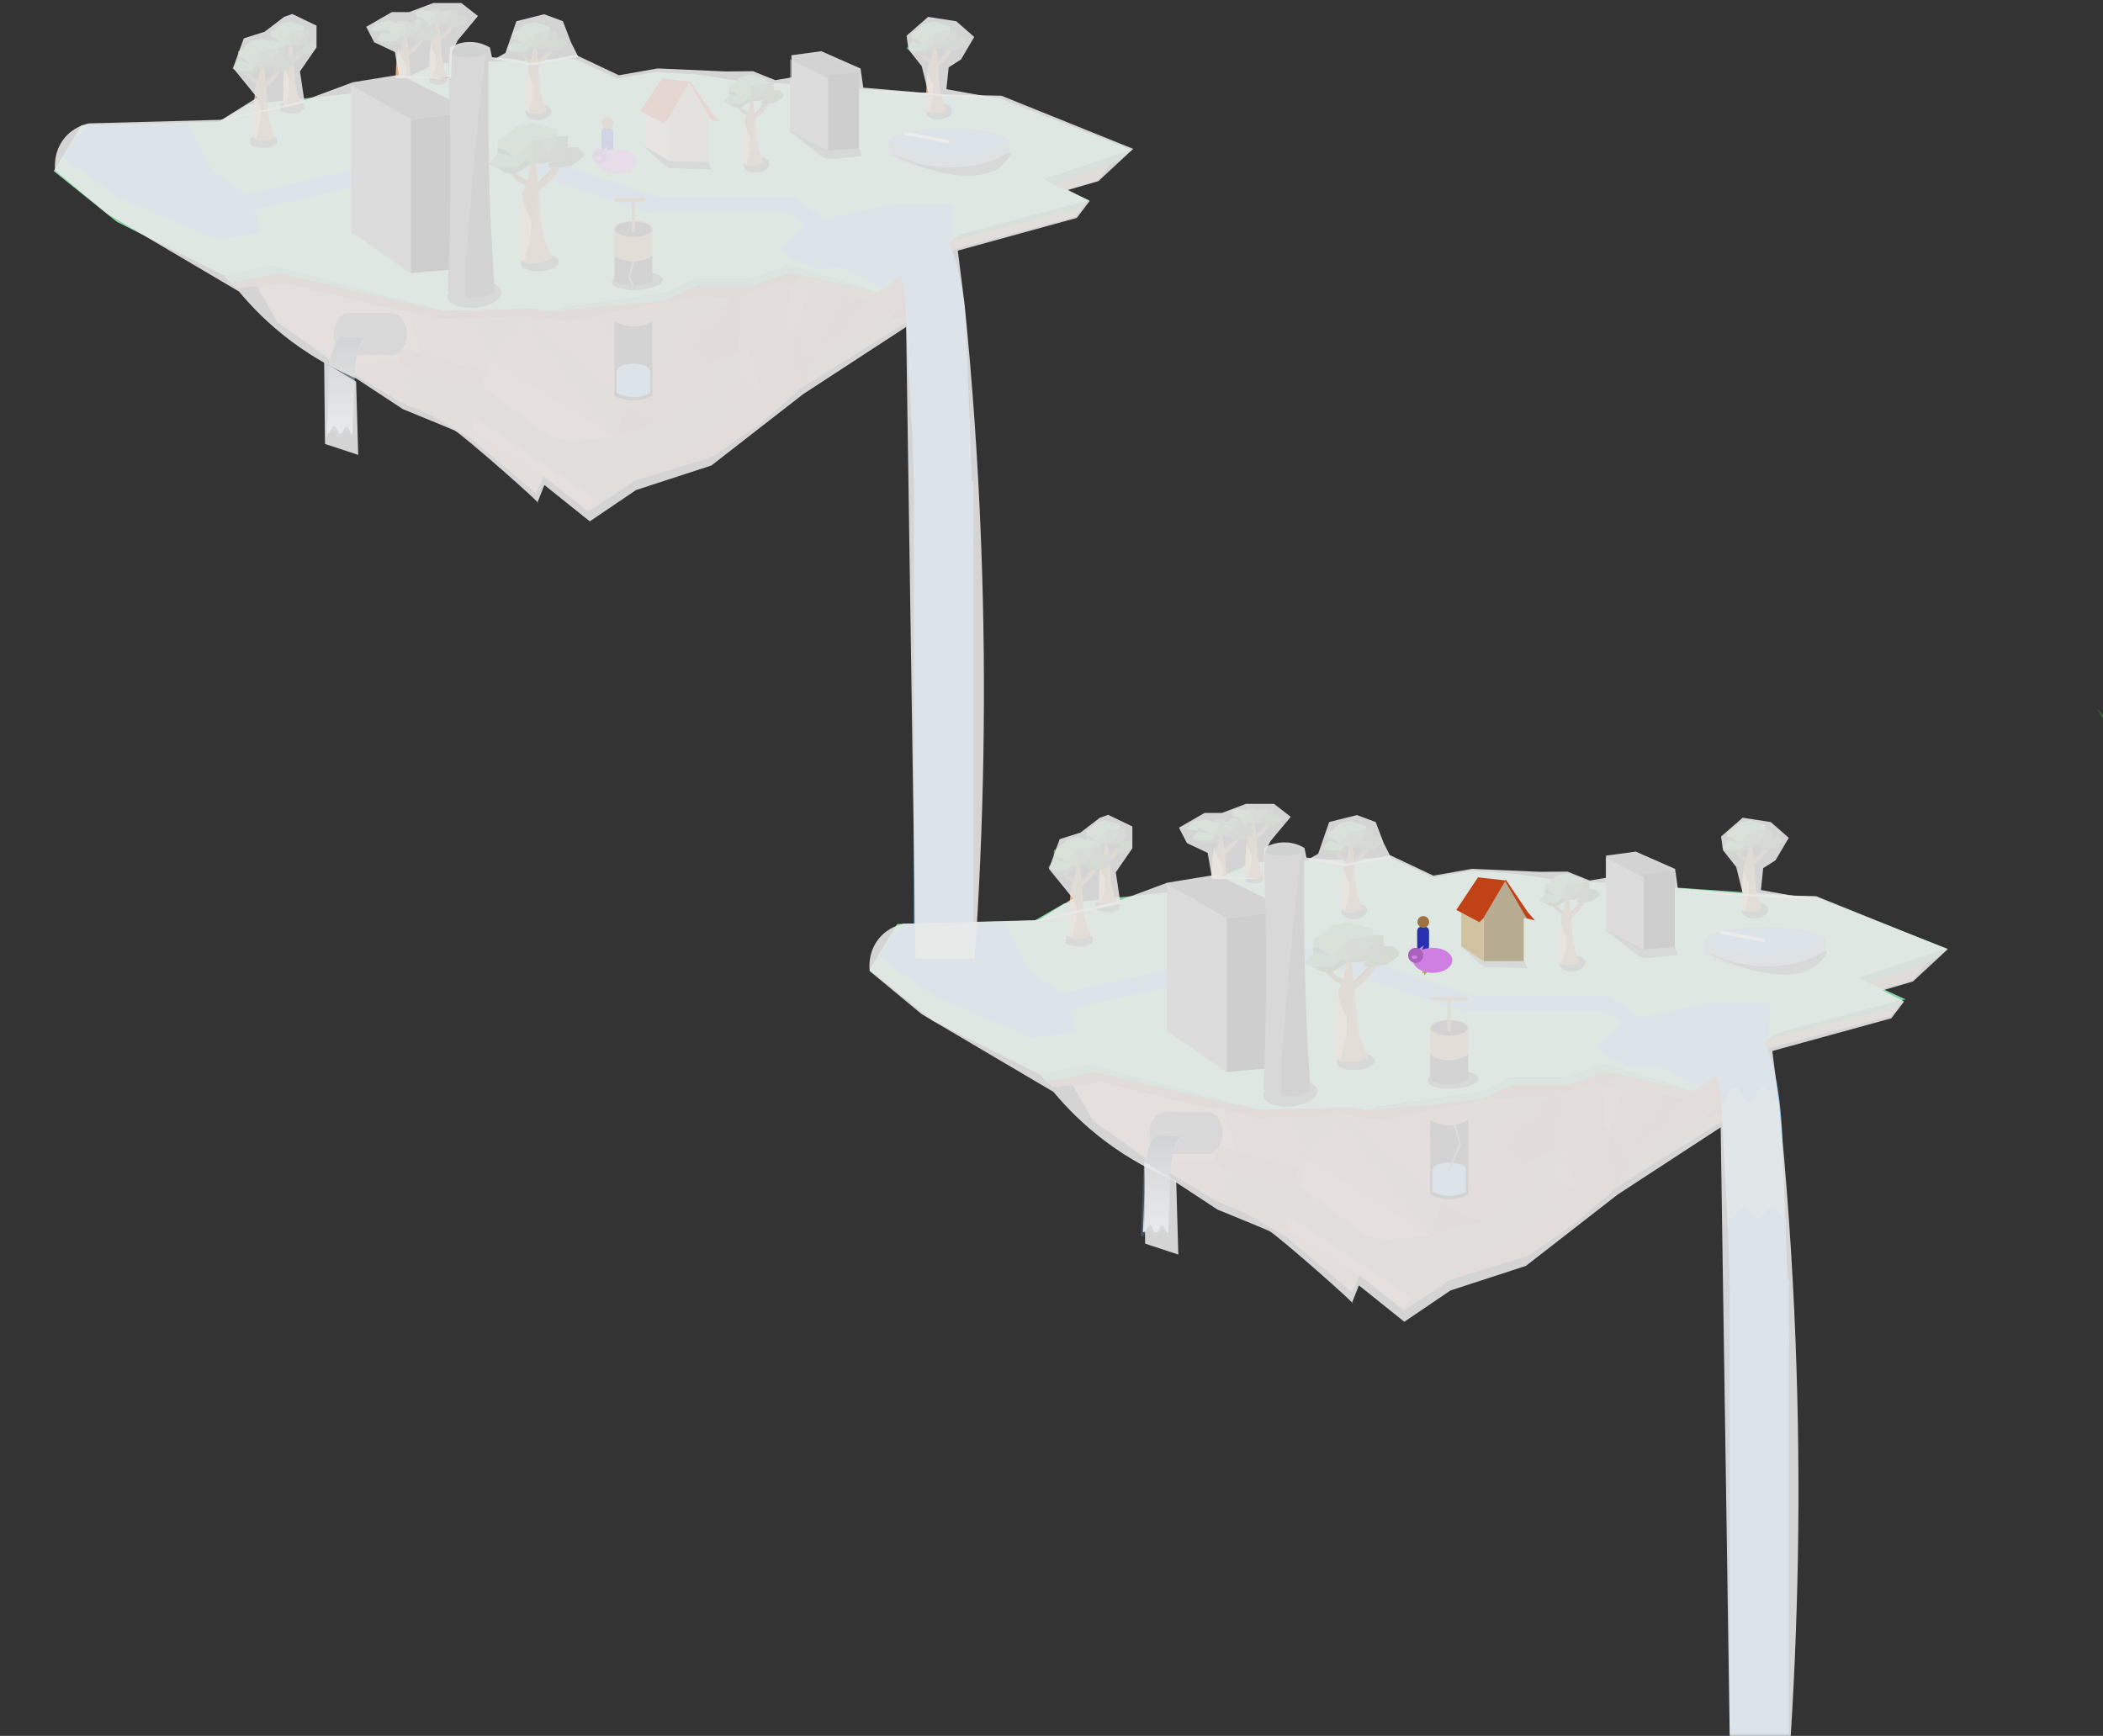<?xml version="1.0" encoding="utf-8"?>
<!-- Generator: Adobe Illustrator 21.0.2, SVG Export Plug-In . SVG Version: 6.00 Build 0)  -->
<svg version="1.1" id="Ebene_1" xmlns="http://www.w3.org/2000/svg" xmlns:xlink="http://www.w3.org/1999/xlink" x="0px" y="0px"
	 viewBox="0 0 4771.6 3939.2" style="enable-background:new 0 0 4771.6 3939.2;" xml:space="preserve">
<rect x="0" y="0" width="4771.6" height="3939.2" fill="#333333" stroke="none"/>
<style type="text/css">
	.st0{fill:#87D4A2;}
	.st1{opacity:0.68;fill:#272828;stroke:#272828;stroke-miterlimit:10;enable-background:new    ;}
	.st2{fill:#525252;}
	.st3{fill:#3E6636;}
	.st4{fill:#52956E;}
	.st5{fill:#9D7766;}
	.st6{fill:#AE8775;}
	.st7{fill:#A47A69;}
	.st8{fill:#A67C6B;}
	.st9{fill:#AE8673;}
	.st10{fill:#6FBF88;}
	.st11{fill:#A07A69;}
	.st12{fill:#A67D6C;}
	.st13{fill:#A37968;}
	.st14{fill:#B78D78;}
	.st15{fill:#A9806F;}
	.st16{fill:#AB8270;}
	.st17{fill:#9F7665;}
	.st18{fill:#B58C77;}
	.st19{fill:#BC927D;}
	.st20{fill:#BD947E;}
	.st21{fill:#B18773;}
	.st22{fill:#C09781;}
	.st23{fill:#C29982;}
	.st24{fill:#A27867;}
	.st25{fill:#AC8472;}
	.st26{fill:#B98F7A;}
	.st27{fill:#C49C84;}
	.st28{fill:#C19881;}
	.st29{fill:#BB917C;}
	.st30{fill:#5E5E5E;}
	.st31{fill:#80BEE5;stroke:#91A6B5;stroke-width:4;stroke-miterlimit:10;}
	.st32{fill:none;stroke:#FFFFFF;stroke-width:7;stroke-miterlimit:10;}
	.st33{fill:#91A6B5;stroke:#91A6B5;stroke-width:4;stroke-miterlimit:10;}
	.st34{fill:#DDAF7B;}
	.st35{opacity:0.64;fill:#272828;stroke:#272828;stroke-miterlimit:10;enable-background:new    ;}
	.st36{fill:#272828;stroke:#272828;stroke-miterlimit:10;}
	.st37{opacity:0.64;fill:#272828;enable-background:new    ;}
	.st38{fill:#4B8146;}
	.st39{fill:#76522A;}
	.st40{fill:#9F7242;}
	.st41{fill:#B38258;}
	.st42{fill:#916F46;}
	.st43{fill:#375C3E;}
	.st44{fill:#599F5C;}
	.st45{fill:#385D2E;}
	.st46{fill:#4F8E4F;}
	.st47{fill:#5CA561;}
	.st48{fill:#5FAC67;}
	.st49{fill:#4C854A;}
	.st50{fill:#345A2D;}
	.st51{fill:#272828;}
	.st52{fill:#CC85DD;}
	.st53{fill:#80BEE5;}
	.st54{fill:#282727;}
	.st55{fill:#2C2D2D;}
	.st56{fill:#767777;}
	.st57{fill:#A2C9DD;}
	.st58{fill:url(#SVGID_1_);}
	.st59{fill:#141616;}
	.st60{opacity:0.24;fill:#80BEE5;enable-background:new    ;}
	.st61{fill:#BA9E2B;}
	.st62{fill:#B7AC92;}
	.st63{fill:#D1C3A1;}
	.st64{fill:#C14216;stroke:#C14216;stroke-width:3;stroke-miterlimit:10;}
	.st65{fill:#C14216;}
	.st66{fill:#2731AF;}
	.st67{fill:#CF7FE2;}
	.st68{fill:#AA61BC;}
	.st69{fill:url(#SVGID_2_);}
	.st70{fill:none;stroke:#847E7E;stroke-width:4;stroke-miterlimit:10;}
	.st71{fill:none;stroke:#9F7242;stroke-width:7;stroke-miterlimit:10;}
	.st72{fill:#2C2D2D;stroke:#B38258;stroke-width:2;stroke-miterlimit:10;}
	.st73{display:none;fill:#80BEE5;}
	.st74{display:none;opacity:0.5;fill:#DEDEDE;enable-background:new    ;}
	.st75{opacity:0.88;fill:#EAEAEA;enable-background:new    ;}
</style>
<path class="st0" d="M4119.7,2035.9l299,117l-199,67l104,48l-292,77c-63.7,44-127.4,88-191,132c-66.3-20.7-132.6-41.3-199-62l-91,31
	h-124l-60,31l-240,35l-270,7l-386-100l-112,19l-243-122l-143-115l63-104l312-8l67-39l297-32l130-61l312-11l98,45l88-15l92,6l88,13
	L4119.7,2035.9z"/>
<ellipse transform="matrix(0.995 -9.999875e-02 9.999875e-02 0.995 -186.635 408.583)" class="st1" cx="3982.3" cy="2066" rx="28.6" ry="17.4"/>
<title>zwei_inseln_intro</title>
<path class="st2" d="M4694.2,3050.6"/>
<polygon class="st3" points="4771.6,1630.7 4771.6,1622.9 4757.5,1607.4 "/>
<polygon class="st4" points="4418.7,2152.9 4386.7,2179.9 4241.6,2230 4219.7,2219.9 "/>
<polygon class="st4" points="4319.7,2267.9 4304.7,2285.9 4035.7,2357.9 4011.8,2357.9 4031.7,2344.9 "/>
<polygon class="st5" points="4372.8,2184.7 4339.7,2223.9 4270.7,2243.4 4241.7,2229.9 "/>
<polygon class="st6" points="4290.7,2304.9 4020.7,2376.9 3957.7,2410.9 3832.7,2495.9 3840.7,2476.9 4011.7,2357.9 4307.7,2285.9 
	"/>
<polygon class="st7" points="4004.7,2383.5 3975.7,2501.9 3865.7,2541.9 3912.7,2493.9 3935.2,2424.2 "/>
<polygon class="st8" points="3934.7,2425.9 3832.7,2495.9 3774.7,2485.9 3694.7,2634.9 3912.7,2495.9 "/>
<polygon class="st9" points="3912.7,2493.9 3694.7,2632.9 3669.7,2692.9 3975.7,2501.9 3865.7,2541.9 "/>
<polygon class="st6" points="3832.7,2495.9 3641.7,2462.9 3641.7,2433.9 3840.7,2476.9 "/>
<polygon class="st4" points="3840.7,2476.9 3686.1,2443.5 3641.7,2433.9 "/>
<polygon class="st9" points="3669.7,2692.9 3577.7,2772.9 3466.7,2849.9 3290.7,2903.9 3185.7,2972.9 3085.7,2892.9 3067.7,2931.9 
	2924.7,2810.9 2828.7,2754.9 2761.7,2725.9 2611.7,2634.9 2479.7,2543.9 2435.7,2464.9 2497.7,2454.9 2850.7,2535.9 3029.7,2529.9 
	3139.7,2541.9 3359.7,2495.9 3431.7,2483.9 3551.7,2481.9 3627.7,2454.9 3641.7,2462.9 3774.7,2485.9 "/>
<polygon class="st10" points="3641.7,2433.9 3557.7,2462.9 3431.7,2462.9 3359.7,2495.9 3157.7,2518.9 3082.7,2518.9 3362.7,2476.9 
	3426.7,2445.9 3550.7,2445.9 3641.7,2414.9 3840.7,2476.9 3641.7,2414.9 "/>
<polygon class="st7" points="3669.7,2440 3840.7,2476.9 3641.7,2414.9 3641.7,2433.9 3557.7,2462.9 3431.7,2462.9 3359.7,2495.9 
	3551.7,2484.9 3641.7,2462.9 "/>
<polygon class="st11" points="3099,2516.5 3066.7,2513.5 2856.7,2518.9 2484.7,2433.9 2373.7,2454.9 2389.7,2466.9 2480.2,2456.7 
	2850.7,2535.9 3029.7,2529.9 "/>
<polygon class="st10" points="2358.7,2437.9 2373.7,2454.9 2484.7,2433.9 2856.7,2518.9 2470.7,2414.9 "/>
<polygon class="st7" points="3359.7,2495.9 3139.7,2541.9 3029.7,2529.9 3098.7,2518.9 "/>
<polygon class="st7" points="3105.2,2535.9 2989.7,2531.2 3066.7,2513.9 3098.7,2518.9 "/>
<polyline class="st0" points="3066.7,2513.9 3098.7,2518.9 3126.7,2511.9 3082.7,2484.9 "/>
<polygon class="st8" points="3676.1,2660.6 3605.6,2748.2 3478.4,2804 3600.7,2659 3679,2634.8 "/>
<polygon class="st8" points="2479.7,2455.9 2531.7,2513.9 2479.7,2495.9 2435.7,2464.9 "/>
<polygon class="st8" points="2435.7,2464.9 2417.7,2455.9 2483.7,2455.9 "/>
<polygon class="st8" points="3511.7,2524.9 3409.7,2535.9 3348.7,2668.9 3240.7,2827.9 3356.7,2773.9 3482.7,2685.9 3475.7,2608.9 
	"/>
<polygon class="st10" points="3641.7,2433.9 3669.7,2437.9 3840.7,2476.9 3641.7,2414.9 "/>
<polygon class="st12" points="3774.7,2484.9 3685.6,2470.2 3648.7,2569.9 3694.7,2632.9 "/>
<polygon class="st13" points="3694.7,2632.9 3669.7,2692.9 3648.7,2569.9 "/>
<polygon class="st14" points="3685.7,2469.9 3641.7,2462.9 3634.7,2551.9 3648.7,2569.9 "/>
<polygon class="st13" points="3774.7,2484.9 3821.1,2493.9 3694.7,2632.9 "/>
<polygon class="st15" points="3290.7,2903.9 3461.7,2849.9 3669.7,2692.9 3648.7,2569.9 3585.7,2703.9 "/>
<polygon class="st16" points="3543.7,2602.9 3585.7,2703.9 3648.7,2569.9 3634.7,2551.9 "/>
<polygon class="st12" points="3634.7,2551.9 3543.7,2602.9 3525.7,2576.9 3532.9,2484.9 3627.7,2454.9 3641.7,2462.9 "/>
<polygon class="st17" points="3525,2614.5 3454.9,2641.9 3418.7,2604.6 3516.6,2484.9 3532.7,2484.9 "/>
<polygon class="st18" points="3583.7,2703.9 3532.7,2676.9 3498.7,2703.9 3532.7,2739.8 "/>
<polygon class="st19" points="3583.7,2703.9 3543.7,2602.9 3532.7,2676.9 "/>
<polygon class="st20" points="3290.7,2627.9 3201.9,2528.9 3139.7,2541.9 3047.4,2530.4 3082.7,2569.9 3274.7,2729.9 "/>
<polygon class="st21" points="3341,2501.9 3290.7,2627.9 3201.7,2528.9 "/>
<polygon class="st19" points="3038.7,2541.9 2963.7,2627.9 3246.7,2803.9 "/>
<polygon class="st22" points="2963.7,2627.9 3146.7,2813.9 3246.7,2803.9 "/>
<polygon class="st23" points="3146.7,2813.9 3098.7,2803.9 2948.7,2692.9 2963.7,2627.9 "/>
<polygon class="st24" points="3355.7,2772.9 3246.7,2803.9 3271.7,2729.9 "/>
<polygon class="st25" points="3355.7,2848.9 3355.7,2772.9 3246.7,2803.9 3246.7,2884.9 3185.7,2972.9 3290.7,2903.9 "/>
<polygon class="st26" points="2922.1,2535.9 2963.7,2627.9 2948.7,2692.9 2942.7,2652.9 2816.7,2619.9 2776.6,2518.9 2850.7,2535.9 
	"/>
<polygon class="st8" points="2948.7,2692.9 2869.7,2676.9 2784.7,2658.9 2755.7,2630.9 2755.7,2605.9 2784.7,2605.9 2816.7,2619.9 
	2860.6,2631.4 2942.7,2652.9 "/>
<polygon class="st27" points="2607.7,2634.9 2755.7,2631.9 2755.7,2605.9 2784.7,2605.9 2806.2,2615.3 2776.7,2518.9 2736.3,2513.9 
	2497.7,2454.9 2435.7,2464.9 2483.7,2543.9 "/>
<polygon class="st20" points="2784.7,2657.8 2761.7,2725.9 2607.7,2634.8 2755.7,2631.9 "/>
<polygon class="st9" points="3246.7,2872.9 3205.5,2944.3 3162.7,2933.9 3140.7,2908.9 3073.7,2852.9 2923.7,2756.9 2834.7,2703.9 
	2948.7,2692.9 3132.7,2834.9 "/>
<polygon class="st28" points="3201.7,2943.9 3185.7,2972.9 3082.7,2892.9 2921.7,2790.9 2921.7,2756.9 3140.7,2903.9 "/>
<polygon class="st29" points="3082.7,2892.9 3066.7,2931.9 2878.7,2772.9 2761.7,2725.9 2921.7,2790.9 "/>
<ellipse class="st2" cx="2738.4" cy="2570.8" rx="35.5" ry="48"/>
<ellipse class="st2" cx="2731.4" cy="2570.8" rx="35.5" ry="48"/>
<ellipse class="st2" cx="2724.4" cy="2570.8" rx="35.5" ry="48"/>
<ellipse class="st2" cx="2709.4" cy="2570.8" rx="35.5" ry="48"/>
<ellipse class="st2" cx="2702.4" cy="2570.8" rx="35.5" ry="48"/>
<ellipse class="st2" cx="2695.4" cy="2570.8" rx="35.5" ry="48"/>
<ellipse class="st2" cx="2680.4" cy="2570.8" rx="35.5" ry="48"/>
<ellipse class="st2" cx="2673.4" cy="2570.8" rx="35.5" ry="48"/>
<ellipse class="st2" cx="2666.4" cy="2570.8" rx="35.5" ry="48"/>
<ellipse class="st2" cx="2666.4" cy="2570.8" rx="35.5" ry="48"/>
<ellipse class="st2" cx="2659.4" cy="2570.8" rx="35.5" ry="48"/>
<ellipse class="st2" cx="2652.4" cy="2570.8" rx="35.5" ry="48"/>
<ellipse class="st30" cx="2643.9" cy="2571.3" rx="35.5" ry="48"/>
<path class="st31" d="M3870.2,2134c-0.5,15.7,70,34.7,133.7,34.8c64.6,0.1,135.7-19.1,135.2-34.8c-0.5-16.1-76.1-28.5-134.5-28.5
	S3870.7,2117.9,3870.2,2134z"/>
<line class="st32" x1="4004.3" y1="2134.4" x2="3903.5" y2="2115.1"/>
<path class="st33" d="M3870.2,2162.2c-0.9,3.2,58.1,34.6,133.7,34.8c76.4,0.2,136.1-31.6,135.2-34.8s-55,20.3-136,20
	C3923.9,2181.9,3871,2159.2,3870.2,2162.2z"/>
<path class="st33" d="M4139.5,2134v28.2l-125.2,28.9l-144.5-28.9l0.4-25c13.2,8.1,27.3,14.7,41.9,19.8c37.2,13,68.1,12.6,97.1,11.9
	c27.8-0.7,57.3-1.7,92.6-15.6C4115,2148.1,4127.6,2141.7,4139.5,2134z"/>
<path class="st33" d="M2808.1,2025.5"/>
<path class="st34" d="M2895.9,2031.7"/>
<path class="st35" d="M4144.4,2159.6c-2.3-2.7-16.1,6.2-30.5,13.3c-28.6,14.1-53.8,16.6-79,19c-71.8,6.9-126.9-16-131.8-18.2
	c0,0-13.6-6.1-24.2-10.1l0,0c0,0,12.6,6.6,32,14.8c16.1,6.8,41.9,17.7,73,24.4l0,0c94.2,20.9,129.4-5,141-16
	C4132.2,2179.9,4147,2162.8,4144.4,2159.6z"/>
<path class="st36" d="M2289.2,2144.9"/>
<path class="st37" d="M2472,2123.7l7,1.6v11.1c-2,2.7-4.6,5-7.4,6.9c-4,2.5-8.5,4-13.1,4.5c-6.3,0.4-12.7,0.2-18.9-0.6
	c-7-0.9-13.9-2.6-20.5-5.1c-1.4-5.5-1.4-11.3,0.1-16.8l7.2-1.8c1.2,2.4,3,4.3,5.3,5.7c0.5,0.3,11.1,1.7,12.4,1.4
	c5.5,0.4,11-0.2,16.4-1.7C2464.5,2127.6,2468.4,2125.9,2472,2123.7z"/>
<path class="st37" d="M2534.6,2045.8l6.2,1.6v11.1c-1.8,2.7-4.1,5-6.7,6.9c-3.5,2.5-7.5,4-11.8,4.5c-12.1,0.9-24.2-1.1-35.3-5.7
	c-1.3-5.5-1.2-11.3,0.1-16.8l6.4-1.8c1,2.3,2.7,4.3,4.8,5.7c0.5,0.3,10,1.7,11.1,1.4c4.9,0.4,9.9-0.2,14.7-1.7
	C2527.9,2049.7,2531.4,2048,2534.6,2045.8z"/>
<polygon class="st38" points="2514.2,1879.5 2547,1916 2493.3,1879.5 "/>
<path class="st39" d="M2507.5,1941.3c-4.9-0.8-9.6-2.8-13.5-5.9c-2.2-1.6-4-3.6-5.4-5.9h-8.1c2.1,3.8,4.8,7.2,8.1,9.9
	c4.4,3.9,9.6,6.9,15.1,8.8C2504.8,1946.1,2506.1,1943.6,2507.5,1941.3z"/>
<path class="st34" d="M2497.9,1956c-0.8,4.8-1.9,11.7-2.6,20c-0.5,5.5-1.2,14-1.6,33.4c-0.1,9.8-0.3,22.5,0,37.4
	c0.7,1.9,2.1,3.5,3.8,4.4c1.4,0.8,2.9,1.2,4.5,1.2c4.5-13.3,7.3-27.1,8.4-41.2c0.6-8.2,0.6-16.5,0-24.7c-3-4.4-5.6-9-7.7-14
	C2500.4,1967.4,2498.8,1961.8,2497.9,1956z"/>
<path class="st40" d="M2513.3,1912.5l-7,3.7c-0.2,7.4-1.2,14.8-3.1,22c-1.7,6.3-4,12.3-7,18.1c0.3,6.1,1.4,12.2,3.1,18.1
	c1.8,5.9,4.4,11.6,7.7,16.9c3.5-12,5.9-24.4,7-36.9C2515.3,1940.4,2515.1,1926.4,2513.3,1912.5z"/>
<path class="st41" d="M2513.3,1917.2c1.5,22,1.2,44-1.1,65.9c-2.5,23.5-7.1,46.8-13.8,69.5c6.7,1.6,13.7,1.8,20.4,0.5
	c5.6-1,10.9-3,15.8-5.9c-4.1-8.7-7.3-17.8-9.8-27.1c-5.4-20.3-4.6-33.6-6.6-59.5C2517.4,1950.2,2515.9,1935.3,2513.3,1917.2z"/>
<path class="st39" d="M2540.9,1923c-2.8,5.5-6.4,10.5-10.6,15.1c-4.8,5.2-10.4,9.7-16.6,13.1v-5.3l21.2-22.9L2540.9,1923z"/>
<path class="st42" d="M2540.3,1923h4.5c-3,5.8-6.7,11.2-10.9,16.2c-5.7,6.8-12.3,12.6-19.7,17.4v-6.9c4.9-5,9.7-9.9,14.6-14.9
	C2532.6,1930.9,2536.5,1927,2540.3,1923z"/>
<polygon class="st43" points="2464.5,1895.4 2464.5,1903 2487.2,1908.9 2474.1,1898.3 "/>
<polygon class="st44" points="2502.4,1913.4 2465.5,1903 2453.8,1918.5 2465.5,1924.8 2490.1,1924.8 "/>
<polygon class="st45" points="2501.6,1911.7 2489.3,1923.3 2480.6,1923.3 2464.5,1923.3 2475,1930.3 2489.3,1930.3 2509.7,1916.8 
	"/>
<polygon class="st46" points="2509.7,1916 2487.2,1908.9 2509.7,1886 "/>
<polygon class="st47" points="2509.7,1886 2474.1,1880.1 2464.5,1886 2464.5,1895.4 2474.1,1898.3 2487.2,1908.9 "/>
<polygon class="st48" points="2540.9,1880.1 2540.9,1871.8 2509.7,1861.8 2488.3,1866.5 2474.1,1880.1 2505.8,1886 "/>
<polygon class="st38" points="2530.1,1903 2530.1,1908.9 2509.6,1915.7 2509.7,1886 "/>
<polygon class="st49" points="2540.9,1880.1 2517.7,1884.2 2530.1,1903 2540.9,1891.2 "/>
<polygon class="st3" points="2550.3,1908.7 2560.4,1908.7 2567.7,1916 2567.7,1921.6 2559,1929.5 2550.3,1935.2 2533.2,1937.3 
	2550.3,1922.7 "/>
<polygon class="st50" points="2547.2,1908.7 2552.4,1908.7 2552.4,1916.6 2552.4,1927.6 2543.6,1931.3 2533.2,1937.3 2522,1937.3 
	2522,1931.3 2531.5,1926.5 2542.9,1916.3 "/>
<polygon class="st3" points="2540.9,1880.1 2554.4,1880.1 2554.4,1895.4 2544.7,1912.5 2521.7,1917.2 2505.8,1917.2 2530.1,1907.7 
	2540.2,1890.7 "/>
<polygon class="st40" points="2513,1917.2 2507.5,1986.7 2507.5,2021.4 2517.7,1954.8 "/>
<polygon class="st38" points="2450.6,1921.6 2490,1965.4 2425.7,1921.6 "/>
<path class="st39" d="M2442.5,1995.8c-5.9-1-11.5-3.4-16.3-7.1c-2.5-2-4.7-4.4-6.5-7.1h-9.7c2.6,4.5,5.9,8.5,9.7,12
	c5.3,4.7,11.5,8.3,18.2,10.6C2439.5,2001.3,2441.1,1998.6,2442.5,1995.8z"/>
<path class="st34" d="M2431.1,2013.4c-0.9,5.8-2.1,14.1-3.1,24c-0.7,6.6-1.5,16.7-1.9,40.1c-0.3,11.7-0.3,26.9,0,44.9
	c0.9,2.3,2.5,4.2,4.6,5.4c1.7,0.9,3.5,1.5,5.4,1.5c8.5-25.5,11.9-52.4,9.9-79.2c-3.6-5.3-6.7-10.9-9.3-16.7
	C2434.1,2027,2432.2,2020.3,2431.1,2013.4z"/>
<path class="st40" d="M2449.6,1961.1l-8.4,4.6c-0.2,8.9-1.5,17.7-3.8,26.2c-2.1,7.5-4.9,14.8-8.4,21.8c0.4,7.4,1.6,14.7,3.8,21.8
	c2.2,7.1,5.3,14,9.2,20.3c4.2-14.5,7-29.3,8.4-44.3C2451.9,1994.8,2451.7,1977.9,2449.6,1961.1z"/>
<path class="st41" d="M2449.6,1966.8c1.8,26.3,1.4,52.8-1.3,79c-3,28.2-8.5,56.1-16.6,83.3c8,1.9,16.3,2.1,24.4,0.7
	c6.7-1.2,13.1-3.6,18.9-7.1c-4.9-10.4-8.8-21.3-11.8-32.5c-6.5-24.3-5.6-40.2-7.9-71.3C2454.5,2006.4,2452.7,1988.6,2449.6,1966.8z"
	/>
<path class="st39" d="M2482.6,1973.9c-3.5,6.5-7.7,12.6-12.7,18.1c-5.8,6.2-12.5,11.5-19.9,15.7v-6.4l25.3-27.5L2482.6,1973.9z"/>
<path class="st42" d="M2481.9,1973.9h5.3c-3.6,6.9-7.9,13.4-13,19.3c-6.8,8-14.8,15.1-23.6,20.9v-8.2l17.5-17.8
	C2472.8,1983.3,2477.4,1978.6,2481.9,1973.9z"/>
<polygon class="st43" points="2391.1,1940.7 2391.1,1949.8 2418.2,1957 2402.7,1944.3 "/>
<polygon class="st44" points="2436.4,1962.1 2392.3,1949.8 2378.3,1968.3 2392.3,1976.1 2421.7,1976.1 "/>
<polygon class="st45" points="2435.7,1960.2 2420.8,1974.1 2410.5,1974.1 2391.1,1974.1 2403.7,1982.6 2420.8,1982.6 2445.3,1966.4 
	"/>
<polygon class="st46" points="2445.3,1965.4 2418.2,1957 2445.3,1929.4 "/>
<polygon class="st47" points="2445.3,1929.4 2402.7,1922.3 2391.1,1929.4 2391.1,1940.7 2402.7,1944.3 2418.2,1957 "/>
<polygon class="st48" points="2482.6,1922.3 2482.6,1912.5 2445.3,1900.5 2419.6,1906.2 2402.7,1922.3 2440.6,1929.4 "/>
<polygon class="st38" points="2847.2,1834.6 2881.5,1868.4 2825.4,1834.6 "/>
<polygon class="st38" points="2469.7,1949.8 2469.7,1957 2445.1,1965 2445.3,1929.4 "/>
<path class="st39" d="M2840.1,1891.8c-5.1-0.7-9.9-2.6-14.2-5.5c-2.2-1.5-4.1-3.4-5.7-5.5h-8.5c2.3,3.5,5.2,6.7,8.5,9.2
	c4.7,3.7,10.1,6.4,15.8,8.2C2837.4,1896.2,2838.8,1894,2840.1,1891.8z"/>
<path class="st34" d="M2830.1,1905.5c-0.8,4.5-1.9,10.8-2.8,18.5c-0.6,5.1-1.3,13-1.7,30.9c-0.2,9-0.3,20.8,0,34.7
	c0.9,1.8,2.3,3.2,4.1,4.1c1.5,0.8,3.1,1.2,4.7,1.2c4.7-12.3,7.6-25.1,8.8-38.2c0.6-7.6,0.6-15.3,0-22.9c-3.1-4-5.9-8.3-8.1-12.9
	C2832.8,1916,2831.1,1910.8,2830.1,1905.5z"/>
<path class="st40" d="M2846.3,1865.1l-7.3,3.5c-0.2,6.9-1.3,13.7-3.3,20.3c-1.8,5.8-4.3,11.5-7.3,16.8c0.3,5.7,1.4,11.4,3.3,16.8
	c1.9,5.6,4.6,10.8,8,15.7c3.6-11.1,6.1-22.6,7.3-34.2C2848.3,1891,2848.1,1878,2846.3,1865.1z"/>
<path class="st41" d="M2846.3,1869.5c1.6,20.4,1.2,40.8-1.2,61.1c-2.6,21.9-7.4,43.5-14.5,64.4c7,1.5,14.3,1.7,21.3,0.5
	c5.8-0.9,11.3-2.7,16.5-5.5c-4.3-8-7.7-16.4-10.3-25.1c-5.6-18.7-4.9-31.1-6.9-55.1C2850.5,1900.2,2849.1,1886.3,2846.3,1869.5z"/>
<path class="st39" d="M2875,1875c-3,5.2-6.7,9.9-11.1,14c-5.1,4.9-11,9-17.3,12.2v-4.9l22.1-21.3L2875,1875z"/>
<path class="st42" d="M2874.5,1875h4.7c-3.2,5.4-7,10.4-11.3,15c-6.1,6.3-13,11.7-20.6,16.1v-6.4c5.1-4.6,10.1-9.2,15.3-13.8
	C2866.6,1882.2,2870.5,1878.6,2874.5,1875z"/>
<polygon class="st43" points="2795.2,1849.3 2795.2,1856.4 2818.9,1861.9 2805.3,1852 "/>
<polygon class="st44" points="2834.9,1865.9 2796.3,1856.4 2784,1870.7 2796.3,1876.6 2822,1876.6 "/>
<polygon class="st45" points="2834.1,1864.4 2821.2,1875.2 2812.1,1875.2 2795.2,1875.2 2806.3,1881.7 2821.2,1881.7 2842.5,1869.1 
	"/>
<polygon class="st46" points="2842.5,1868.4 2818.9,1861.9 2842.5,1840.6 "/>
<polygon class="st47" points="2842.5,1840.6 2805.3,1835.1 2795.2,1840.6 2795.2,1849.3 2805.3,1852 2818.9,1861.9 "/>
<polygon class="st49" points="2482.6,1922.3 2454.7,1927.3 2469.7,1949.8 2482.6,1935.7 "/>
<polygon class="st38" points="2863.8,1856.4 2863.8,1861.9 2842.3,1868.2 2842.5,1840.6 "/>
<polygon class="st49" points="2875,1835.1 2850.8,1839 2863.8,1856.4 2875,1845.5 "/>
<polygon class="st3" points="2892.4,1849.3 2902.5,1849.3 2909.9,1855.8 2909.9,1860.8 2901.2,1867.9 2892.4,1872.9 2875,1875 
	2892.4,1861.9 "/>
<polygon class="st50" points="2889.2,1849.3 2894.5,1849.3 2894.5,1856.4 2894.5,1866.2 2885.7,1869.5 2875,1875 2863.8,1875 
	2863.8,1869.5 2873.4,1865.2 2884.8,1856.2 "/>
<polygon class="st3" points="2875,1835.1 2889.2,1835.1 2889.2,1849.3 2879.1,1865.1 2855,1869.5 2838.4,1869.5 2863.8,1860.8 
	2874.4,1844.9 "/>
<polygon class="st40" points="2846.1,1869.5 2840.1,1933.9 2840.1,1966 2850.8,1904.4 "/>
<polygon class="st3" points="2863.8,1861.9 2863.8,1856.4 2875,1845.5 "/>
<polygon class="st38" points="2774.9,1860.3 2813.4,1898.3 2750.5,1860.3 "/>
<polygon class="st3" points="2502.4,1940.7 2514,1940.7 2522.4,1949.1 2522.4,1955.6 2512.5,1964.7 2502.4,1971.2 2482.6,1973.9 
	2502.4,1957 "/>
<polygon class="st50" points="2498.7,1940.7 2504.8,1940.7 2504.8,1949.8 2504.8,1962.5 2494.8,1966.8 2482.6,1973.9 2469.7,1973.9 
	2469.7,1966.8 2480.7,1961.3 2493.8,1949.5 "/>
<path class="st40" d="M2774,1894.6l-8.2,3.9c-0.2,7.7-1.5,15.4-3.8,22.8c-2,6.6-4.8,12.9-8.2,18.9c0.4,6.4,1.6,12.8,3.8,18.9
	c2.2,6.2,5.2,12.2,9,17.6C2775.2,1950.2,2777.8,1922.2,2774,1894.6L2774,1894.6z"/>
<path class="st39" d="M2806.2,1905.6c-3.4,5.8-7.6,11.1-12.4,15.7c-5.8,5.5-12.3,10.1-19.4,13.7v-5.5l24.8-23.9L2806.2,1905.6z"/>
<path class="st42" d="M2805.5,1905.6h5.2c-3.6,6.1-7.8,11.7-12.7,16.7c-6.8,7.1-14.6,13.2-23.1,18.1v-7.1l17.2-15.5
	C2796.6,1913.7,2801.1,1909.7,2805.5,1905.6z"/>
<polygon class="st3" points="2482.6,1922.3 2498.7,1922.3 2498.7,1940.7 2487.2,1961.2 2459.5,1966.8 2440.6,1966.8 2469.7,1955.5 
	2481.9,1935 "/>
<polygon class="st40" points="2449.3,1966.8 2442.5,2050.1 2442.5,2091.8 2454.7,2012 "/>
<polygon class="st3" points="2469.7,1957 2469.7,1949.8 2482.6,1935.7 "/>
<path class="st34" d="M3559.7,2069.9"/>
<polygon class="st48" points="2772.8,1880.5 2772.8,1870.9 2734.9,1859.2 2708.7,1864.7 2691.5,1880.5 2730.1,1887.4 "/>
<polygon class="st48" points="2816.7,1891.2 2816.7,1882.6 2780.3,1872.2 2755,1877.1 2738.5,1891.2 2775.6,1897.3 "/>
<polygon class="st38" points="2793.6,1884.8 2793.6,1890.9 2769.4,1897.9 2769.7,1867.1 "/>
<polygon class="st49" points="2806.2,1860.9 2779,1865.2 2793.6,1884.8 2806.2,1872.6 "/>
<polygon class="st3" points="2825.7,1876.8 2836.9,1876.8 2845.2,1884.1 2845.2,1889.8 2835.4,1897.7 2825.7,1903.3 2806.2,1905.6 
	2825.7,1890.9 "/>
<polygon class="st50" points="2822,1876.8 2828,1876.8 2828,1884.8 2828,1895.8 2818,1899.5 2806.2,1905.6 2793.6,1905.6 
	2793.6,1899.5 2804.4,1894.7 2817.2,1884.5 "/>
<polygon class="st3" points="2806.2,1860.9 2822,1860.9 2822,1876.8 2810.7,1894.6 2783.6,1899.5 2765.1,1899.5 2793.6,1889.7 
	2805.5,1871.9 "/>
<polygon class="st40" points="2773.6,1899.5 2767,1971.6 2767,2007.7 2779,1938.6 "/>
<polygon class="st3" points="2793.6,1890.9 2793.6,1884.8 2806.2,1872.6 "/>
<path class="st41" d="M2773.9,1899.5c1.8,22.8,1.4,45.8-1.3,68.5c-2.9,24.6-8.4,48.7-16.2,72.2c7.9,1.7,16,1.9,23.9,0.6
	c6.5-1,12.7-3.1,18.5-6.1c-4.8-9-8.6-18.4-11.5-28.1c-6.3-21.1-5.5-34.9-7.7-61.8C2778.7,1933.9,2777,1918.3,2773.9,1899.5z"/>
<path class="st39" d="M2768.8,1903.1c-7-1-13.7-3.6-19.6-7.5c-3-2.1-5.7-4.6-7.9-7.5h-11.8c3.2,4.9,7.1,9.3,11.8,12.9
	c6.6,5.1,14,8.9,21.9,11.3C2765.1,1909.1,2767,1906.1,2768.8,1903.1z"/>
<path class="st34" d="M2755,1921.9c-1.1,6.2-2.7,15-3.8,25.7c-0.8,7.1-1.8,18-2.3,42.8c-0.3,12.5-0.3,28.8,0,47.9
	c1.2,2.5,3.1,4.5,5.6,5.7c2,1,4.3,1.6,6.5,1.7c10.3-26.9,14.5-55.8,12.1-84.5c-4.4-5.5-8.1-11.5-11.2-17.9
	C2758.7,1936.4,2756.4,1929.3,2755,1921.9z"/>
<polygon class="st43" points="2717.6,1878 2717.6,1886 2744.1,1892.1 2728.9,1881.1 "/>
<polygon class="st44" points="2762,1896.6 2718.7,1886 2705,1901.9 2718.7,1908.6 2747.6,1908.6 "/>
<polygon class="st45" points="2761.2,1894.9 2746.7,1907 2736.5,1907 2717.6,1907 2730,1914.3 2746.7,1914.3 2770.6,1900.3 "/>
<path class="st51" d="M2806.7,2037.2"/>
<polygon class="st46" points="2770.6,1899.4 2744.1,1892.1 2770.6,1868.3 "/>
<polygon class="st47" points="2770.6,1868.3 2728.9,1862.1 2717.6,1868.3 2717.6,1878 2728.9,1881.1 2744.1,1892.1 "/>
<polygon class="st52" points="3202.6,2155.1 3202.6,2139 3215.6,2157.7 "/>
<rect x="3153.4" y="2053.5" transform="matrix(0.317 -0.948 0.948 0.317 58.378 4529.581)" class="st53" width="42.1" height="341.5"/>
<path class="st54" d="M2581.9,2791.9"/>
<polygon class="st55" points="3643.3,1946.9 3711,1938 3800.1,1976.1 3719.6,1985.1 "/>
<polygon points="3800.1,2149.8 3719.6,2155.8 3719.6,1985.1 3800.1,1976.1 "/>
<polygon class="st56" points="3729.8,1990.4 3643.3,1946.9 3643.3,2110.2 3718.7,2155.8 3729.8,2155.8 "/>
<rect x="2378.3" y="2204.2" transform="matrix(0.976 -0.22 0.22 0.976 -424.889 632.208)" class="st53" width="495.5" height="39.2"/>
<rect x="2862.4" y="2151.9" class="st53" width="166.3" height="38.5"/>
<rect x="3315.6" y="2259.3" class="st53" width="333.1" height="36.5"/>
<rect x="3660.9" y="2250.2" transform="matrix(0.575 -0.819 0.819 0.575 -320.052 3991.189)" class="st53" width="36.5" height="106.5"/>
<path class="st53" d="M4043,2560c-6.6-121.2-34.4-216-64.3-214.9l-14.5,0.5l-5.9,0.2l-110.2,4c30-1.1,58,94.6,64.4,216.7h0.1
	l13.9,385.5c15.4-1.5,14-45.6,29.8-46.2c16-0.6,17.6,44.5,33.5,43.9s14.3-45.6,30.3-46.2c16-0.6,17.6,44.5,33.5,43.9
	c1.2-0.1,2.4-0.4,3.4-0.9l-13.9-386.6L4043,2560z"/>
<path class="st57" d="M4036.3,2497.5c-1.1,0.5-2.2,0.8-3.4,0.8c-16,0.8-17.8-35-33.8-34.2s-14.1,36.7-30.1,37.5s-17.8-35-33.8-34.2
	c-15.8,0.8-14.1,35.9-29.6,37.4l14.9,284.7l130.7-6.8L4036.3,2497.5z"/>
<path class="st53" d="M3925.5,2766c15.7-0.4,15.1-24.7,30.8-25.1c15.7-0.4,16.4,23.8,32.2,23.3c15.7-0.5,15.1-24.7,30.8-25.1
	c15.6-0.4,16.4,23.3,31.7,23.3l3.9,137.4l0.4,14.3l3.7,130.9c0.4,15.7-4.9,28.7-11.9,28.9l-2.5,0.1c-7,0.2-13-12.5-13.5-28.2
	l-3.3-118.1c-0.2-7.1-2.9-12.7-6-12.6h-0.3c-3.1,0.1-5.5,5.9-5.3,12.9l5.1,178.9c0.7,25.5-7.9,46.6-19.2,47l-4.1,0.1
	c-11.3,0.3-21.1-20.3-21.9-45.8l-5.1-178.9c-0.2-7.1-2.9-12.7-6-12.6c-3.1,0.1-5.5,5.9-5.3,12.9l2.9,102.1
	c0.5,18.6-5.8,33.9-14,34.2l-3,0.1c-8.2,0.2-15.4-14.8-15.9-33.3l-3.2-114.9l-1.6-56.7l-2.7-95.4
	C3923.2,2765.9,3924.4,2766,3925.5,2766z"/>
<rect x="3924.8" y="2903.9" class="st53" width="134.2" height="1031.2"/>
<path class="st1" d="M2924.5,2451.6c33.4-3.2,61.9,7.4,63.7,23.5c1.7,16.2-24,31.8-57.4,35s-61.9-7.4-63.7-23.5
	S2891.1,2454.7,2924.5,2451.6z"/>
<linearGradient id="SVGID_1_" gradientUnits="userSpaceOnUse" x1="2695.29" y1="-900.86" x2="2695.29" y2="-1120.765" gradientTransform="matrix(1 0 0 1 -56.99 3698.66)">
	<stop  offset="0" style="stop-color:#FFFFFF"/>
	<stop  offset="1" style="stop-color:#000000"/>
</linearGradient>
<path class="st58" d="M2598.4,2655.5c2.5-43.9,14.5-78.1,27.6-77.6l6.3,0.2l2.6,0.1l48.4,1.7c-13.2-0.5-25.2,34.1-27.6,78.3h-0.1
	l-5,139.6c-6.8-0.6-6.3-16.5-13.2-16.8s-7.6,16.1-14.6,15.8s-6.4-16.6-13.4-16.8c-7-0.3-7.6,16.1-14.6,15.8c-0.5,0-1-0.1-1.5-0.3
	L2598.4,2655.5L2598.4,2655.5z"/>
<polygon class="st55" points="2647.7,2006.4 2768.3,1988.1 2927,2065.9 2783.5,2084.3 "/>
<polygon class="st56" points="2801.8,2095.1 2647.7,2006.4 2647.7,2339.2 2782,2432.3 2801.8,2432.3 "/>
<polygon points="2927,2420.1 2783.5,2432.3 2783.5,2084.3 2927,2065.9 "/>
<path class="st2" d="M2973.4,2473.2c-16.4,7.5-34.2,11.5-52.2,11.6c-18.7,0.1-37.2-3.9-54.2-11.6c4-91.7,5.9-187.2,5.8-286.4
	c-0.1-90.1-2.3-177.2-5.8-261.2c15.1,4,30.7,5.9,46.4,5.8c15-0.1,30-2.1,44.6-5.8c-1.1,84.9-0.4,172.6,2,263.2
	C2962.4,2287,2967.2,2382,2973.4,2473.2z"/>
<path class="st51" d="M2957.5,1930.6c-3.5,0-11.1,42.3-30.7,247.3c-6.3,74.8-12.6,149.6-18.9,224.4v83.8c12,2.5,24.4,2.5,36.5,0.1
	c10.2-2,20.1-5.6,29.1-10.7c-4.7-62.9-10.8-158.1-13.1-274.8C2957.2,2040.2,2961.1,1930.6,2957.5,1930.6z"/>
<ellipse class="st59" cx="2913.7" cy="1929.9" rx="45.5" ry="11.6"/>
<path class="st60" d="M2594.1,2659.2c2.7-45.8,15.8-81.4,30.2-80.9l7,0.2l2.9,0.1l53.2,1.9c-14.5-0.5-27.6,35.5-30.2,81.6h-0.1
	l-5.2,145.5c-7.5-0.6-6.9-17.3-14.6-17.5s-8.3,16.7-16,16.5s-7.1-17.3-14.8-17.6s-8.3,16.7-16,16.5c-0.6,0-1.1-0.1-1.7-0.4
	L2594.1,2659.2L2594.1,2659.2z"/>
<path class="st1" d="M3293.9,2430.9c31.4-2.1,58.2,4.9,59.8,15.7s-22.5,21.2-53.9,23.3s-58.2-4.9-59.8-15.7
	S3262.5,2433,3293.9,2430.9z"/>
<ellipse transform="matrix(0.995 -9.999875e-02 9.999875e-02 0.995 -191.321 317.67)" class="st1" cx="3073.1" cy="2067.3" rx="28.6" ry="17.4"/>
<polygon class="st38" points="3069.3,1882.1 3106.3,1921.6 3045.7,1882.1 "/>
<path class="st39" d="M3061.7,1949c-5.5-0.9-10.8-3.1-15.3-6.4c-2.4-1.8-4.5-3.9-6.1-6.4h-9.2c2.4,4.1,5.5,7.7,9.2,10.8
	c5,4.2,10.8,7.5,17,9.6C3058.7,1954.1,3060.2,1951.5,3061.7,1949z"/>
<path class="st34" d="M3050.9,1965c-0.9,5.3-2,12.7-3,21.7c-0.6,6-1.4,15.2-1.8,36.2c-0.2,10.6-0.3,24.3,0,40.5
	c0.9,2,2.4,3.7,4.3,4.8c1.6,0.8,3.3,1.3,5.1,1.4c5-14.4,8.2-29.4,9.4-44.6c0.7-8.9,0.7-17.9,0-26.8c-3.4-4.7-6.3-9.8-8.7-15.1
	C3053.7,1977.3,3051.9,1971.2,3050.9,1965z"/>
<path class="st40" d="M3068.3,1917.7l-7.9,4.1c-0.2,8-1.4,16-3.6,23.7c-1.9,6.8-4.6,13.4-7.9,19.7c0.3,6.7,1.6,13.3,3.6,19.7
	c2.1,6.4,5,12.6,8.6,18.3c3.9-13,6.6-26.4,7.9-40C3070.5,1948.1,3070.2,1932.8,3068.3,1917.7z"/>
<path class="st41" d="M3068.3,1922.8c3.7,49.5-2,99.2-16.8,146.6c7.6,1.7,15.4,1.9,23,0.6c6.3-1,12.3-3.2,17.8-6.4
	c-4.6-9.4-8.3-19.2-11.1-29.3c-6.1-21.9-5.3-36.3-7.4-64.4C3072.9,1958.7,3071.3,1942.5,3068.3,1922.8z"/>
<path class="st39" d="M3099.3,1929.2c-3.2,6-7.2,11.5-11.9,16.4c-5.4,5.7-11.8,10.5-18.7,14.2v-5.7l23.9-24.9H3099.3z"/>
<path class="st42" d="M3098.7,1929.2h5c-3.4,6.3-7.5,12.1-12.2,17.5c-6.5,7.3-13.9,13.6-22.2,18.8v-7.4c5.5-5.3,11-10.7,16.5-16.2
	C3090.2,1937.7,3094.5,1933.5,3098.7,1929.2z"/>
<polygon class="st43" points="3013.2,1899.3 3013.2,1907.6 3038.7,1914 3024.1,1902.5 "/>
<polygon class="st44" points="3055.9,1918.7 3014.3,1907.6 3001.1,1924.3 3014.3,1931.2 3042.1,1931.2 "/>
<polygon class="st45" points="3055.1,1916.9 3041.2,1929.5 3031.4,1929.5 3013.2,1929.5 3025.1,1937.2 3041.2,1937.2 3064.2,1922.5 
	"/>
<polygon class="st46" points="3064.2,1921.6 3038.7,1914 3064.2,1889.1 "/>
<polygon class="st47" points="3064.2,1889.1 3024.1,1882.8 3013.2,1889.1 3013.2,1899.3 3024.1,1902.5 3038.7,1914 "/>
<polygon class="st48" points="3099.3,1882.8 3099.3,1873.8 3064.2,1863 3040,1868.1 3024.1,1882.8 3059.8,1889.1 "/>
<polygon class="st38" points="3087.2,1907.6 3087.2,1914 3064,1921.3 3064.2,1889.1 "/>
<polygon class="st49" points="3099.3,1882.8 3073.1,1887.2 3087.2,1907.6 3099.3,1894.9 "/>
<polygon class="st3" points="3118.1,1899.3 3128.9,1899.3 3136.9,1907 3136.9,1912.8 3127.5,1921.1 3118.1,1926.9 3099.3,1929.3 
	3118.1,1914 "/>
<polygon class="st50" points="3114.6,1899.3 3120.3,1899.3 3120.3,1907.6 3120.3,1919.1 3110.8,1922.9 3099.3,1929.3 3087.2,1929.3 
	3087.2,1922.9 3097.6,1917.9 3109.9,1907.3 "/>
<polygon class="st3" points="3099.3,1882.8 3114.6,1882.8 3114.6,1899.3 3103.8,1917.8 3077.6,1922.9 3059.8,1922.9 3087.2,1912.7 
	3098.7,1894.2 "/>
<polygon class="st40" points="3068,1922.9 3061.7,1998.2 3061.7,2035.8 3073.1,1963.7 "/>
<polygon class="st3" points="3087.2,1914 3087.2,1907.6 3099.3,1894.9 "/>
<path class="st33" d="M3030,2064.8"/>
<polygon class="st38" points="3976,1880.9 4013,1920.4 3952.4,1880.9 "/>
<path class="st39" d="M3968.4,1947.9c-5.5-0.9-10.8-3.1-15.3-6.4c-2.4-1.8-4.5-3.9-6.1-6.4h-9.2c2.4,4.1,5.5,7.7,9.2,10.8
	c5,4.2,10.8,7.5,17,9.6C3965.4,1953,3966.9,1950.4,3968.4,1947.9z"/>
<path class="st34" d="M3957.6,1963.8c-0.9,5.3-2,12.7-3,21.7c-0.6,6-1.4,15.2-1.8,36.2c-0.2,10.6-0.3,24.3,0,40.5
	c0.9,2,2.4,3.7,4.3,4.8c1.6,0.8,3.3,1.3,5.1,1.4c5-14.4,8.2-29.4,9.4-44.6c0.7-8.9,0.7-17.9,0-26.8c-3.4-4.7-6.3-9.8-8.7-15.1
	C3960.4,1976.1,3958.6,1970,3957.6,1963.8z"/>
<path class="st40" d="M3975,1916.6l-7.9,4.1c-0.2,8-1.4,16-3.6,23.7c-1.9,6.8-4.6,13.4-7.9,19.7c0.3,6.7,1.6,13.3,3.6,19.7
	c2.1,6.4,5,12.6,8.6,18.3c3.9-13,6.6-26.4,7.9-40C3977.2,1947,3976.9,1931.7,3975,1916.6z"/>
<path class="st41" d="M3975,1921.7c3.7,49.5-2,99.2-16.8,146.6c7.6,1.7,15.4,1.9,23,0.6c6.3-1,12.3-3.2,17.8-6.4
	c-4.6-9.4-8.3-19.2-11.1-29.3c-6.1-21.9-5.3-36.3-7.4-64.4C3979.6,1957.6,3978,1941.4,3975,1921.7z"/>
<path class="st39" d="M4006,1928.1c-3.2,6-7.2,11.5-11.9,16.4c-5.4,5.7-11.8,10.5-18.7,14.2v-5.7l23.9-24.9H4006z"/>
<path class="st42" d="M4005.4,1928.1h5c-3.4,6.3-7.5,12.1-12.2,17.5c-6.5,7.3-13.9,13.6-22.2,18.8v-7.4c5.5-5.3,11-10.7,16.5-16.2
	C3996.9,1936.6,4001.2,1932.4,4005.4,1928.1z"/>
<polygon class="st43" points="3919.9,1898.1 3919.9,1906.4 3945.4,1912.8 3930.8,1901.3 "/>
<polygon class="st44" points="3962.6,1917.5 3921,1906.4 3907.8,1923.1 3921,1930 3948.8,1930 "/>
<polygon class="st45" points="3961.8,1915.7 3947.9,1928.3 3938.1,1928.3 3919.9,1928.3 3931.8,1936 3947.9,1936 3970.9,1921.3 "/>
<polygon class="st46" points="3970.9,1920.4 3945.4,1912.8 3970.9,1887.9 "/>
<polygon class="st47" points="3970.9,1887.9 3930.8,1881.6 3919.9,1887.9 3919.9,1898.1 3930.8,1901.3 3945.4,1912.8 "/>
<polygon class="st48" points="4006,1881.6 4006,1872.6 3970.9,1861.8 3946.7,1866.9 3930.8,1881.6 3966.5,1887.9 "/>
<polygon class="st38" points="3993.9,1906.4 3993.9,1912.8 3970.7,1920.1 3970.9,1887.9 "/>
<polygon class="st49" points="4006,1881.6 3979.8,1886 3993.9,1906.4 4006,1893.7 "/>
<polygon class="st3" points="4024.8,1898.1 4035.6,1898.1 4043.6,1905.8 4043.6,1911.6 4034.2,1919.9 4024.8,1925.7 4006,1928.1 
	4024.8,1912.8 "/>
<polygon class="st50" points="4021.3,1898.1 4027,1898.1 4027,1906.4 4027,1917.9 4017.5,1921.7 4006,1928.1 3993.9,1928.1 
	3993.9,1921.7 4004.3,1916.7 4016.6,1906.1 "/>
<polygon class="st3" points="4006,1881.6 4021.3,1881.6 4021.3,1898.1 4010.5,1916.6 3984.3,1921.7 3966.5,1921.7 3993.9,1911.5 
	4005.4,1893 "/>
<polygon class="st40" points="3974.7,1921.7 3968.4,1997 3968.4,2034.6 3979.8,1962.5 "/>
<polygon class="st3" points="3993.9,1912.8 3993.9,1906.4 4006,1893.7 "/>
<path class="st33" d="M3936.7,2063.7"/>
<ellipse transform="matrix(0.995 -9.999875e-02 9.999875e-02 0.995 -200.741 367.745)" class="st1" cx="3567.9" cy="2186.3" rx="28.6" ry="17.4"/>
<polygon class="st38" points="3561.1,2001.1 3598.1,2040.6 3537.5,2001.1 "/>
<path class="st39" d="M3553.5,2068.1c-5.5-0.9-10.8-3.1-15.3-6.4c-2.4-1.8-4.5-3.9-6.1-6.4h-9.2c2.4,4.1,5.5,7.7,9.2,10.8
	c5,4.2,10.8,7.5,17,9.6C3550.5,2073.2,3552,2070.6,3553.5,2068.1z"/>
<path class="st34" d="M3542.7,2084c-0.9,5.3-2,12.7-3,21.7c-0.6,6-1.4,15.2-1.8,36.2c-0.2,10.6-0.3,24.3,0,40.5
	c0.9,2,2.4,3.7,4.3,4.8c1.6,0.8,3.3,1.3,5.1,1.4c5-14.4,8.2-29.4,9.4-44.6c0.7-8.9,0.7-17.9,0-26.8c-3.4-4.7-6.3-9.8-8.7-15.1
	C3545.5,2096.3,3543.7,2090.2,3542.7,2084z"/>
<path class="st40" d="M3560.1,2036.8l-7.9,4.1c-0.2,8-1.4,16-3.6,23.7c-1.9,6.8-4.6,13.4-7.9,19.7c0.3,6.7,1.6,13.3,3.6,19.7
	c2.1,6.4,5,12.6,8.6,18.3c3.9-13,6.6-26.4,7.9-40C3562.3,2067.1,3562.1,2051.9,3560.1,2036.8z"/>
<path class="st41" d="M3560.1,2041.9c3.7,49.5-2,99.2-16.8,146.6c7.6,1.7,15.4,1.9,23,0.6c6.3-1,12.3-3.2,17.8-6.4
	c-4.6-9.4-8.3-19.2-11.1-29.3c-6.1-21.9-5.3-36.3-7.4-64.4C3564.7,2077.8,3563.1,2061.6,3560.1,2041.9z"/>
<path class="st39" d="M3591.1,2048.3c-3.2,6-7.2,11.5-11.9,16.4c-5.4,5.7-11.8,10.5-18.7,14.2v-5.7l23.9-24.9H3591.1z"/>
<path class="st42" d="M3590.5,2048.3h5c-3.4,6.3-7.5,12.1-12.2,17.5c-6.5,7.3-13.9,13.6-22.2,18.8v-7.4c5.5-5.3,11-10.7,16.5-16.2
	C3582,2056.8,3586.3,2052.6,3590.5,2048.3z"/>
<polygon class="st43" points="3505,2018.3 3505,2026.6 3530.5,2033 3515.9,2021.5 "/>
<polygon class="st44" points="3547.7,2037.7 3506.1,2026.6 3492.9,2043.3 3506.1,2050.2 3533.9,2050.2 "/>
<polygon class="st45" points="3546.9,2035.9 3533,2048.5 3523.2,2048.5 3505,2048.5 3516.9,2056.2 3533,2056.2 3556,2041.5 "/>
<polygon class="st46" points="3556,2040.6 3530.5,2033 3556,2008.1 "/>
<polygon class="st47" points="3556,2008.1 3515.9,2001.8 3505,2008.1 3505,2018.3 3515.9,2021.5 3530.5,2033 "/>
<polygon class="st48" points="3591.1,2001.8 3591.1,1992.8 3556,1982 3531.8,1987.1 3515.9,2001.8 3551.6,2008.1 "/>
<polygon class="st38" points="3579,2026.6 3579,2033 3555.8,2040.3 3556,2008.1 "/>
<polygon class="st49" points="3591.1,2001.8 3564.9,2006.2 3579,2026.6 3591.1,2013.9 "/>
<polygon class="st3" points="3609.9,2018.3 3620.7,2018.3 3628.7,2026 3628.7,2031.8 3619.3,2040.1 3609.9,2045.9 3591.1,2048.3 
	3609.9,2033 "/>
<polygon class="st50" points="3606.4,2018.3 3612.1,2018.3 3612.1,2026.6 3612.1,2038.1 3602.6,2041.9 3591.1,2048.3 3579,2048.3 
	3579,2041.9 3589.4,2036.9 3601.7,2026.3 "/>
<polygon class="st3" points="3591.1,2001.8 3606.4,2001.8 3606.4,2018.3 3595.6,2036.8 3569.4,2041.9 3551.6,2041.9 3579,2031.7 
	3590.5,2013.2 "/>
<polygon class="st40" points="3559.8,2041.9 3553.5,2117.2 3553.5,2154.8 3564.9,2082.7 "/>
<polygon class="st3" points="3579,2033 3579,2026.6 3591.1,2013.9 "/>
<path class="st33" d="M3521.9,2183.8"/>
<path class="st37" d="M2861.4,1988.8l4.6,1v7.4c-1.4,1.8-3,3.3-4.9,4.5c-2.6,1.6-5.6,2.7-8.7,3c-4.2,0.3-8.4,0.1-12.5-0.4
	c-4.6-0.6-9.2-1.7-13.5-3.4c-0.9-3.6-0.9-7.5,0.1-11.1l4.7-1.2c0.8,1.6,2,2.9,3.5,3.7c0.3,0.2,7.4,1.2,8.2,0.9
	c3.6,0.3,7.3-0.1,10.8-1.1C2856.4,1991.4,2859,1990.3,2861.4,1988.8z"/>
<polygon class="st61" points="3282.9,2199 3282.9,2208.6 3278.7,2203.5 3276.6,2208.1 3273.9,2203.1 "/>
<polygon class="st1" points="3315.6,2147 3352.2,2180.9 3370.2,2194.2 3398.7,2194.2 3464.8,2196.7 3457.3,2180.9 3370.7,2179.2 "/>
<path class="st1" d="M3073.6,2390.4c23.4-1.7,43.6,5.2,45,15.5c1.4,10.2-16.4,19.9-39.8,21.6s-43.6-5.2-45-15.5
	S3050.2,2392,3073.6,2390.4z"/>
<polygon class="st38" points="3067.9,2121.1 3126.3,2181.5 3030.8,2121.1 "/>
<path class="st39" d="M3055.9,2223.4c-8.6-1.3-16.9-4.6-24.1-9.7c-3.7-2.7-6.9-6-9.6-9.7h-14.5c3.9,6.4,8.8,12,14.5,16.6
	c8,6.5,17.1,11.5,26.8,14.6L3055.9,2223.4z"/>
<path class="st34" d="M3038.9,2247.8c-1.4,8-3.2,19.4-4.7,33.1c-1,9.2-2.2,23.2-2.8,55.4c-0.3,16.2-0.5,37.2,0,61.9
	c1.4,3.2,3.8,5.7,6.8,7.3c2.5,1.3,5.2,2,8,2.1c8-21.9,13-44.9,14.9-68.3c1.1-13.6,1.1-27.3,0-40.9c-5.4-7.1-9.9-14.9-13.7-23.1
	C3043.4,2266.6,3040.5,2257.3,3038.9,2247.8z"/>
<path class="st40" d="M3066.4,2175.6l-12.5,6.2c-0.4,12.3-2.3,24.5-5.6,36.3c-3.1,10.5-7.2,20.5-12.5,30c0.5,10.2,2.4,20.3,5.6,30
	c3.3,9.9,7.9,19.3,13.6,28c6.2-19.8,10.4-40.3,12.5-61.1C3069.8,2222,3069.4,2198.6,3066.4,2175.6z"/>
<path class="st41" d="M3066.4,2183.4c2.8,36.4,2.1,72.9-1.9,109.2c-4.4,39.1-12.6,77.6-24.5,115c11.9,2.7,24.3,3,36.3,1
	c9.8-1.6,19.3-4.9,28-9.7c-7.1-14.3-13-29.4-17.6-44.8c-9.6-33.5-8.3-55.5-11.7-98.5C3073.5,2238.2,3071.1,2213.4,3066.4,2183.4z"/>
<path class="st39" d="M3115.2,2193.2c-5.1,9.2-11.5,17.6-18.8,25c-8.7,8.8-18.7,16.1-29.5,21.7v-8.6l37.7-38L3115.2,2193.2z"/>
<path class="st42" d="M3114.3,2193.2h7.9c-5.4,9.6-11.8,18.6-19.2,26.7c-10.3,11.3-22.1,21.1-35.1,28.9v-11.3l26-24.6
	C3100.8,2206.2,3107.6,2199.7,3114.3,2193.2z"/>
<polygon class="st43" points="2979.5,2147.4 2979.5,2160.1 3019.7,2169.8 2996.6,2152.2 "/>
<polygon class="st44" points="3046.9,2177 2981.2,2160.1 2960.4,2185.5 2981.2,2196.1 3025,2196.1 "/>
<polygon class="st45" points="3045.7,2174.3 3023.6,2193.5 3008.2,2193.5 2979.5,2193.5 2998.2,2205.3 3023.6,2205.3 3059.9,2182.8 
	"/>
<polygon class="st46" points="3059.9,2181.5 3019.7,2169.8 3059.9,2131.8 "/>
<polygon class="st47" points="3059.9,2131.8 2996.6,2122 2979.5,2131.8 2979.5,2147.4 2996.6,2152.2 3019.7,2169.8 "/>
<polygon class="st48" points="3115.2,2122 3115.2,2108.4 3059.9,2091.8 3021.7,2099.6 2996.6,2122 3052.9,2131.8 "/>
<polygon class="st38" points="3096.1,2160.1 3096.1,2169.8 3059.6,2181 3059.9,2131.8 "/>
<polygon class="st49" points="3115.2,2122 3074,2128.9 3096.1,2160.1 3115.2,2140.6 "/>
<polygon class="st3" points="3144.9,2147.4 3162,2147.4 3174.5,2159.1 3174.5,2168 3159.6,2180.6 3144.9,2189.6 3115.2,2193.2 
	3144.9,2169.8 "/>
<polygon class="st50" points="3139.3,2147.4 3148.4,2147.4 3148.4,2160.1 3148.4,2177.6 3133.3,2183.4 3115.2,2193.2 3096.1,2193.2 
	3096.1,2183.4 3112.6,2175.7 3132,2159.6 "/>
<polygon class="st3" points="3115.2,2122 3139.3,2122 3139.3,2147.4 3122.2,2175.6 3081,2183.4 3052.9,2183.4 3096.1,2167.8 
	3114.2,2139.6 "/>
<polygon class="st40" points="3066,2183.4 3055.9,2298.4 3055.9,2356 3074,2245.8 "/>
<polygon class="st3" points="3096.1,2169.8 3096.1,2160.1 3115.2,2140.6 "/>
<polygon class="st1" points="3643.3,2110.2 3718,2168.9 3731.9,2173.6 3806.1,2166.6 3800.1,2149.8 3729.8,2155.8 "/>
<path class="st0" d="M2268.7,223.1l299,117l-199,67l104,48l-292,77c-63.7,44-127.4,88-191,132c-66.3-20.7-132.6-41.3-199-62l-91,31
	h-124l-60,31l-240,35l-270,7l-386-100l-112,19l-243-122l-143-115l63-104l312-8l67-39l297-32l130-61l312-11l98,45l88-15l92,6l88,13
	L2268.7,223.1z"/>
<polygon class="st4" points="2567.6,340.1 2535.6,367.1 2390.5,417.2 2368.6,407.1 "/>
<polygon class="st4" points="2468.6,455.1 2453.6,473.1 2184.6,545.1 2160.7,545.1 2180.6,532.1 "/>
<polygon class="st5" points="2521.7,371.9 2488.6,411.1 2419.6,430.6 2390.6,417.1 "/>
<polygon class="st6" points="2439.6,492.1 2169.6,564.1 2106.6,598.1 1981.6,683.1 1989.6,664.1 2160.6,545.1 2456.6,473.1 "/>
<polygon class="st7" points="2153.6,570.7 2124.6,689.1 2014.6,729.1 2061.6,681.1 2084.1,611.4 "/>
<polygon class="st8" points="2083.6,613.1 1981.6,683.1 1923.6,673.1 1843.6,822.1 2061.6,683.1 "/>
<polygon class="st9" points="2061.6,681.1 1843.6,820.1 1818.6,880.1 2124.6,689.1 2014.6,729.1 "/>
<polygon class="st6" points="1981.6,683.1 1790.6,650.1 1790.6,621.1 1989.6,664.1 "/>
<polygon class="st4" points="1989.6,664.1 1835,630.7 1790.6,621.1 "/>
<polygon class="st9" points="1818.6,880.1 1726.6,960.1 1615.6,1037.1 1439.6,1091.1 1334.6,1160.1 1234.6,1080.1 1216.6,1119.1 
	1073.6,998.1 977.6,942.1 910.6,913.1 760.6,822.1 628.6,731.1 584.6,652.1 646.6,642.1 999.6,723.1 1178.6,717.1 1288.6,729.1 
	1508.6,683.1 1580.6,671.1 1700.6,669.1 1776.6,642.1 1790.6,650.1 1923.6,673.1 "/>
<polygon class="st10" points="1790.6,621.1 1706.6,650.1 1580.6,650.1 1508.6,683.1 1306.6,706.1 1231.6,706.1 1511.6,664.1 
	1575.6,633.1 1699.6,633.1 1790.6,602.1 1989.6,664.1 1790.6,602.1 "/>
<polygon class="st7" points="1818.6,627.2 1989.6,664.1 1790.6,602.1 1790.6,621.1 1706.6,650.1 1580.6,650.1 1508.6,683.1 
	1700.6,672.1 1790.6,650.1 "/>
<polygon class="st11" points="1247.9,703.7 1215.6,700.7 1005.6,706.1 633.6,621.1 522.6,642.1 538.6,654.1 629.1,643.9 
	999.6,723.1 1178.6,717.1 "/>
<polygon class="st10" points="507.6,625.1 522.6,642.1 633.6,621.1 1005.6,706.1 619.6,602.1 "/>
<polygon class="st7" points="1508.6,683.1 1288.6,729.1 1178.6,717.1 1247.6,706.1 "/>
<polygon class="st7" points="1254.1,723.1 1138.6,718.4 1215.6,701.1 1247.6,706.1 "/>
<polyline class="st0" points="1215.6,701.1 1247.6,706.1 1275.6,699.1 1231.6,672.1 "/>
<polygon class="st8" points="1825,847.8 1754.5,935.4 1627.3,991.2 1749.6,846.2 1827.9,822 "/>
<polygon class="st8" points="628.6,643.1 680.6,701.1 628.6,683.1 584.6,652.1 "/>
<polygon class="st8" points="584.6,652.1 566.6,643.1 632.6,643.1 "/>
<polygon class="st8" points="1660.6,712.1 1558.6,723.1 1497.6,856.1 1389.6,1015.1 1505.6,961.1 1631.6,873.1 1624.6,796.1 "/>
<polygon class="st10" points="1790.6,621.1 1818.6,625.1 1989.6,664.1 1790.6,602.1 "/>
<polygon class="st12" points="1923.6,672.1 1834.5,657.4 1797.6,757.1 1843.6,820.1 "/>
<polygon class="st13" points="1843.6,820.1 1818.6,880.1 1797.6,757.1 "/>
<polygon class="st14" points="1834.6,657.1 1790.6,650.1 1783.6,739.1 1797.6,757.1 "/>
<polygon class="st13" points="1923.6,672.1 1970,681.1 1843.6,820.1 "/>
<polygon class="st15" points="1439.6,1091.1 1610.6,1037.1 1818.6,880.1 1797.6,757.1 1734.6,891.1 "/>
<polygon class="st16" points="1692.6,790.1 1734.6,891.1 1797.6,757.1 1783.6,739.1 "/>
<polygon class="st12" points="1783.6,739.1 1692.6,790.1 1674.6,764.1 1681.8,672.1 1776.6,642.1 1790.6,650.1 "/>
<polygon class="st17" points="1673.9,801.7 1603.8,829.1 1567.6,791.8 1665.5,672.1 1681.6,672.1 "/>
<polygon class="st18" points="1732.6,891.1 1681.6,864.1 1647.6,891.1 1681.6,927 "/>
<polygon class="st19" points="1732.6,891.1 1692.6,790.1 1681.6,864.1 "/>
<polygon class="st20" points="1439.6,815.1 1350.8,716.1 1288.6,729.1 1196.3,717.6 1231.6,757.1 1423.6,917.1 "/>
<polygon class="st21" points="1489.9,689.1 1439.6,815.1 1350.6,716.1 "/>
<polygon class="st19" points="1187.6,729.1 1112.6,815.1 1395.6,991.1 "/>
<polygon class="st22" points="1112.6,815.1 1295.6,1001.1 1395.6,991.1 "/>
<polygon class="st23" points="1295.6,1001.1 1247.6,991.1 1097.6,880.1 1112.6,815.1 "/>
<polygon class="st24" points="1504.6,960.1 1395.6,991.1 1420.6,917.1 "/>
<polygon class="st25" points="1504.6,1036.1 1504.6,960.1 1395.6,991.1 1395.6,1072.1 1334.6,1160.1 1439.6,1091.1 "/>
<polygon class="st26" points="1071,723.1 1112.6,815.1 1097.6,880.1 1091.6,840.1 965.6,807.1 925.5,706.1 999.6,723.1 "/>
<polygon class="st8" points="1097.6,880.1 1018.6,864.1 933.6,846.1 904.6,818.1 904.6,793.1 933.6,793.1 965.6,807.1 1009.5,818.6 
	1091.6,840.1 "/>
<polygon class="st27" points="756.6,822.1 904.6,819.1 904.6,793.1 933.6,793.1 955.1,802.5 925.6,706.1 885.2,701.1 646.6,642.1 
	584.6,652.1 632.6,731.1 "/>
<polygon class="st20" points="933.6,845 910.6,913.1 756.6,822 904.6,819.1 "/>
<polygon class="st9" points="1395.6,1060.1 1354.4,1131.5 1311.6,1121.1 1289.6,1096.1 1222.6,1040.1 1072.6,944.1 983.6,891.1 
	1097.6,880.1 1281.6,1022.1 "/>
<polygon class="st28" points="1350.6,1131.1 1334.6,1160.1 1231.6,1080.1 1070.6,978.1 1070.6,944.1 1289.6,1091.1 "/>
<polygon class="st29" points="1231.6,1080.1 1215.6,1119.1 1027.6,960.1 910.6,913.1 1070.6,978.1 "/>
<ellipse class="st2" cx="887.4" cy="758" rx="35.5" ry="48"/>
<ellipse class="st2" cx="880.4" cy="758" rx="35.5" ry="48"/>
<ellipse class="st2" cx="873.4" cy="758" rx="35.5" ry="48"/>
<ellipse class="st2" cx="858.4" cy="758" rx="35.5" ry="48"/>
<ellipse class="st2" cx="851.4" cy="758" rx="35.5" ry="48"/>
<ellipse class="st2" cx="844.4" cy="758" rx="35.5" ry="48"/>
<ellipse class="st2" cx="829.4" cy="758" rx="35.5" ry="48"/>
<ellipse class="st2" cx="822.4" cy="758" rx="35.5" ry="48"/>
<ellipse class="st2" cx="815.4" cy="758" rx="35.5" ry="48"/>
<ellipse class="st2" cx="815.4" cy="758" rx="35.5" ry="48"/>
<ellipse class="st2" cx="808.4" cy="758" rx="35.5" ry="48"/>
<ellipse class="st2" cx="801.4" cy="758" rx="35.5" ry="48"/>
<ellipse class="st30" cx="792.9" cy="758.5" rx="35.5" ry="48"/>
<path class="st31" d="M2019.2,321.3c-0.5,15.7,70,34.7,133.7,34.8c64.6,0.1,135.7-19.1,135.2-34.8c-0.5-16.1-76.1-28.5-134.5-28.5
	S2019.7,305.2,2019.2,321.3z"/>
<line class="st32" x1="2153.3" y1="321.7" x2="2052.5" y2="302.4"/>
<path class="st33" d="M2019.2,349.5c-0.9,3.2,58.1,34.6,133.7,34.8c76.4,0.2,136.1-31.6,135.2-34.8s-55,20.3-136,20
	C2072.9,369.2,2020,346.5,2019.2,349.5z"/>
<path class="st33" d="M2288.5,321.3v28.2l-125.2,28.9l-144.5-28.9l0.4-25c13.2,8.1,27.3,14.7,41.9,19.8c37.2,13,68.1,12.6,97.1,11.9
	c27.8-0.7,57.3-1.7,92.6-15.6C2263.9,335.4,2276.6,328.9,2288.5,321.3z"/>
<path class="st33" d="M957,212.7"/>
<path class="st34" d="M1044.8,218.9"/>
<path class="st35" d="M2293.3,346.8c-2.3-2.7-16.1,6.2-30.5,13.3c-28.6,14.1-53.8,16.6-79,19c-71.8,6.9-126.9-16-131.8-18.2
	c0,0-13.6-6.1-24.2-10.1l0,0c0,0,12.6,6.6,32,14.8c16.1,6.8,41.9,17.7,73,24.4l0,0c94.2,20.9,129.4-5,141-16
	C2281.1,367.1,2295.9,350,2293.3,346.8z"/>
<path class="st36" d="M438.1,332.1"/>
<g id="Meer_1_">
	<polygon class="st53" points="427.7,280.1 481.9,387.3 543.3,429 579.4,484.5 591.1,528.4 490.1,543.1 270.7,449.8 141.6,356.5 
		198.5,284 	"/>
</g>
<path class="st37" d="M621,311l7,1.6v11.1c-2,2.7-4.6,5-7.4,6.9c-4,2.5-8.5,4-13.1,4.5c-6.3,0.4-12.7,0.2-18.9-0.6
	c-7-0.9-13.9-2.6-20.5-5.1c-1.4-5.5-1.4-11.3,0.1-16.8l7.2-1.8c1.2,2.4,3,4.3,5.3,5.7c0.5,0.3,11.1,1.7,12.4,1.4
	c5.5,0.4,11-0.2,16.4-1.7C613.5,314.9,617.4,313.2,621,311z"/>
<path class="st37" d="M683.6,233.1l6.2,1.6v11.1c-1.8,2.7-4.1,5-6.7,6.9c-3.5,2.5-7.5,4-11.8,4.5c-12.1,0.9-24.2-1.1-35.3-5.7
	c-1.3-5.5-1.2-11.3,0.1-16.8l6.4-1.8c1,2.3,2.7,4.3,4.8,5.7c0.5,0.3,10,1.7,11.1,1.4c4.9,0.4,9.9-0.2,14.7-1.7
	C676.9,237,680.4,235.3,683.6,233.1z"/>
<polygon class="st38" points="663.2,66.7 695.9,103.2 642.2,66.7 "/>
<path class="st39" d="M656.4,128.5c-4.9-0.8-9.6-2.8-13.5-5.9c-2.2-1.6-4-3.6-5.4-5.9h-8.1c2.1,3.8,4.8,7.2,8.1,9.9
	c4.4,3.9,9.6,6.9,15.1,8.8C653.8,133.3,655.1,130.8,656.4,128.5z"/>
<path class="st34" d="M646.9,143.3c-0.8,4.8-1.9,11.7-2.6,20c-0.5,5.5-1.2,14-1.6,33.4c-0.1,9.8-0.3,22.5,0,37.4
	c0.7,1.9,2.1,3.5,3.8,4.4c1.4,0.8,2.9,1.2,4.5,1.2c4.5-13.3,7.3-27.1,8.4-41.2c0.6-8.2,0.6-16.5,0-24.7c-3-4.4-5.6-9-7.7-14
	C649.4,154.6,647.8,149,646.9,143.3z"/>
<path class="st40" d="M662.3,99.8l-7,3.7c-0.2,7.4-1.2,14.8-3.1,22c-1.7,6.3-4,12.3-7,18.1c0.3,6.1,1.4,12.2,3.1,18.1
	c1.8,5.9,4.4,11.6,7.7,16.9c3.5-12,5.9-24.4,7-36.9C664.3,127.7,664,113.6,662.3,99.8z"/>
<path class="st41" d="M662.3,104.5c1.5,22,1.2,44-1.1,65.9c-2.5,23.5-7.1,46.8-13.8,69.5c6.7,1.6,13.7,1.8,20.4,0.5
	c5.6-1,10.9-3,15.8-5.9c-4.1-8.7-7.3-17.8-9.8-27.1c-5.4-20.3-4.6-33.6-6.6-59.5C666.4,137.5,664.9,122.6,662.3,104.5z"/>
<path class="st39" d="M689.8,110.3c-2.8,5.5-6.4,10.5-10.6,15.1c-4.8,5.2-10.4,9.7-16.6,13.1v-5.3l21.2-22.9L689.8,110.3z"/>
<path class="st42" d="M689.3,110.3h4.5c-3,5.8-6.7,11.2-10.9,16.2c-5.7,6.8-12.3,12.6-19.7,17.4V137c4.9-5,9.7-9.9,14.6-14.9
	C681.6,118.1,685.5,114.3,689.3,110.3z"/>
<polygon class="st43" points="613.5,82.6 613.5,90.2 636.2,96.2 623,85.5 "/>
<polygon class="st44" points="651.4,100.6 614.4,90.2 602.8,105.7 614.4,112.1 639.1,112.1 "/>
<polygon class="st45" points="650.6,98.9 638.3,110.5 629.5,110.5 613.5,110.5 624,117.6 638.3,117.6 658.7,104 "/>
<polygon class="st46" points="658.7,103.2 636.2,96.2 658.7,73.2 "/>
<polygon class="st47" points="658.7,73.2 623,67.3 613.5,73.2 613.5,82.6 623,85.5 636.2,96.2 "/>
<polygon class="st48" points="689.8,67.3 689.8,59 658.7,49.1 637.2,53.8 623,67.3 654.7,73.2 "/>
<polygon class="st38" points="679.1,90.2 679.1,96.2 658.5,102.9 658.7,73.2 "/>
<polygon class="st49" points="689.8,67.3 666.6,71.4 679.1,90.2 689.8,78.5 "/>
<polygon class="st3" points="699.3,95.9 709.3,95.9 716.6,103.2 716.6,108.8 707.9,116.7 699.3,122.4 682.1,124.6 699.3,110 "/>
<polygon class="st50" points="696.1,95.9 701.4,95.9 701.4,103.8 701.4,114.8 692.6,118.6 682.1,124.6 671,124.6 671,118.6 
	680.5,113.7 691.9,103.5 "/>
<polygon class="st3" points="689.8,67.3 703.3,67.3 703.3,82.6 693.7,99.8 670.6,104.5 654.7,104.5 679.1,94.9 689.2,77.9 "/>
<polygon class="st40" points="662,104.5 656.4,174 656.4,208.6 666.6,142 "/>
<polygon class="st38" points="599.6,108.9 638.9,152.7 574.7,108.9 "/>
<path class="st39" d="M591.5,183.1c-5.9-1-11.5-3.4-16.3-7.1c-2.5-2-4.7-4.4-6.5-7.1H559c2.6,4.5,5.9,8.5,9.7,12
	c5.3,4.7,11.5,8.3,18.2,10.6C588.4,188.6,590,185.8,591.5,183.1z"/>
<path class="st34" d="M580.1,200.6c-0.9,5.8-2.1,14.1-3.1,24c-0.7,6.6-1.5,16.7-1.9,40.1c-0.3,11.7-0.3,26.9,0,44.9
	c0.9,2.3,2.5,4.2,4.6,5.4c1.7,0.9,3.5,1.5,5.4,1.5c8.5-25.5,11.9-52.4,9.9-79.2c-3.6-5.3-6.7-10.9-9.3-16.7
	C583.1,214.2,581.2,207.5,580.1,200.6z"/>
<path class="st40" d="M598.5,148.4l-8.4,4.6c-0.2,8.9-1.5,17.7-3.8,26.2c-2.1,7.5-4.9,14.8-8.4,21.8c0.4,7.4,1.6,14.7,3.8,21.8
	s5.3,14,9.2,20.3c4.2-14.5,7-29.3,8.4-44.3C600.9,182,600.6,165.1,598.5,148.4z"/>
<path class="st41" d="M598.5,154.1c1.8,26.3,1.4,52.8-1.3,79c-3,28.2-8.5,56.1-16.6,83.3c8,1.9,16.3,2.1,24.4,0.7
	c6.7-1.2,13.1-3.6,18.9-7.1c-4.9-10.4-8.8-21.3-11.8-32.5c-6.5-24.3-5.6-40.2-7.9-71.3C603.4,193.7,601.7,175.9,598.5,154.1z"/>
<path class="st39" d="M631.5,161.1c-3.5,6.5-7.7,12.6-12.7,18.1c-5.8,6.2-12.5,11.5-19.9,15.7v-6.4l25.3-27.5L631.5,161.1z"/>
<path class="st42" d="M630.8,161.1h5.3c-3.6,6.9-7.9,13.4-13,19.3c-6.8,8-14.8,15.1-23.6,20.9v-8.2l17.5-17.8
	C621.7,170.5,626.3,165.8,630.8,161.1z"/>
<polygon class="st43" points="540.1,127.9 540.1,137.1 567.1,144.2 551.6,131.5 "/>
<polygon class="st44" points="585.4,149.4 541.3,137.1 527.2,155.6 541.3,163.3 570.7,163.3 "/>
<polygon class="st45" points="584.6,147.4 569.8,161.4 559.4,161.4 540.1,161.4 552.7,169.8 569.8,169.8 594.3,153.6 "/>
<polygon class="st46" points="594.3,152.7 567.1,144.2 594.3,116.6 "/>
<polygon class="st47" points="594.3,116.6 551.6,109.6 540.1,116.6 540.1,127.9 551.6,131.5 567.1,144.2 "/>
<polygon class="st48" points="631.5,109.6 631.5,99.8 594.3,87.7 568.6,93.4 551.6,109.6 589.5,116.6 "/>
<polygon class="st38" points="996.2,21.8 1030.5,55.7 974.4,21.8 "/>
<polygon class="st38" points="618.7,137.1 618.7,144.2 594,152.3 594.3,116.6 "/>
<path class="st39" d="M989.1,79.1c-5.1-0.7-9.9-2.6-14.2-5.5c-2.2-1.5-4.1-3.4-5.7-5.5h-8.5c2.3,3.5,5.2,6.7,8.5,9.2
	c4.7,3.7,10.1,6.4,15.8,8.2C986.4,83.4,987.8,81.2,989.1,79.1z"/>
<path class="st34" d="M979.1,92.7c-0.8,4.5-1.9,10.8-2.8,18.5c-0.6,5.1-1.3,13-1.7,30.9c-0.2,9-0.3,20.8,0,34.7
	c0.9,1.8,2.3,3.2,4.1,4.1c1.5,0.8,3.1,1.2,4.7,1.2c4.7-12.3,7.6-25.1,8.8-38.2c0.6-7.6,0.6-15.3,0-22.9c-3.1-4-5.9-8.3-8.1-12.9
	C981.8,103.2,980.1,98.1,979.1,92.7z"/>
<path class="st40" d="M995.3,52.4l-7.3,3.5c-0.2,6.9-1.3,13.7-3.3,20.3c-1.8,5.8-4.3,11.5-7.3,16.8c0.3,5.7,1.4,11.4,3.3,16.8
	c1.9,5.6,4.6,10.8,8,15.7c3.6-11.1,6.1-22.6,7.3-34.2C997.3,78.3,997.1,65.2,995.3,52.4z"/>
<path class="st41" d="M995.3,56.7c1.6,20.4,1.2,40.8-1.2,61.1c-2.6,21.9-7.4,43.5-14.5,64.4c7,1.5,14.3,1.7,21.3,0.5
	c5.8-0.9,11.3-2.7,16.5-5.5c-4.3-8-7.7-16.4-10.3-25.1c-5.6-18.7-4.9-31.1-6.9-55.1C999.5,87.4,998.1,73.6,995.3,56.7z"/>
<path class="st39" d="M1024,62.2c-3,5.2-6.7,9.9-11.1,14c-5.1,4.9-11,9-17.3,12.2v-4.9l22.1-21.3L1024,62.2z"/>
<path class="st42" d="M1023.4,62.2h4.7c-3.2,5.4-7,10.4-11.3,15c-6.1,6.3-13,11.7-20.6,16.1v-6.4c5.1-4.6,10.1-9.2,15.3-13.8
	C1015.5,69.4,1019.5,65.8,1023.4,62.2z"/>
<polygon class="st43" points="944.2,36.5 944.2,43.7 967.8,49.1 954.3,39.3 "/>
<polygon class="st44" points="983.8,53.2 945.2,43.7 933,57.9 945.2,63.8 970.9,63.8 "/>
<polygon class="st45" points="983.1,51.6 970.1,62.4 961.1,62.4 944.2,62.4 955.2,68.9 970.1,68.9 991.5,56.4 "/>
<polygon class="st46" points="991.5,55.7 967.8,49.1 991.5,27.8 "/>
<polygon class="st47" points="991.5,27.8 954.3,22.3 944.2,27.8 944.2,36.5 954.3,39.3 967.8,49.1 "/>
<polygon class="st49" points="631.5,109.6 603.7,114.5 618.7,137.1 631.5,123 "/>
<polygon class="st38" points="1012.7,43.7 1012.7,49.1 991.3,55.4 991.5,27.8 "/>
<polygon class="st49" points="1024,22.3 999.7,26.2 1012.7,43.7 1024,32.7 "/>
<polygon class="st3" points="1041.4,36.5 1051.5,36.5 1058.8,43.1 1058.8,48.1 1050.1,55.1 1041.4,60.1 1024,62.2 1041.4,49.1 "/>
<polygon class="st50" points="1038.2,36.5 1043.5,36.5 1043.5,43.7 1043.5,53.5 1034.6,56.7 1024,62.2 1012.7,62.2 1012.7,56.7 
	1022.4,52.4 1033.8,43.4 "/>
<polygon class="st3" points="1024,22.3 1038.2,22.3 1038.2,36.5 1028.1,52.4 1003.9,56.7 987.4,56.7 1012.7,48 1023.4,32.2 "/>
<polygon class="st40" points="995,56.7 989.1,121.1 989.1,153.3 999.7,91.7 "/>
<polygon class="st3" points="1012.7,49.1 1012.7,43.7 1024,32.7 "/>
<polygon class="st38" points="923.9,47.6 962.4,85.5 899.4,47.6 "/>
<polygon class="st3" points="651.4,127.9 662.9,127.9 671.4,136.4 671.4,142.9 661.5,152 651.4,158.5 631.5,161.1 651.4,144.2 "/>
<polygon class="st50" points="647.7,127.9 653.8,127.9 653.8,137.1 653.8,149.8 643.7,154.1 631.5,161.1 618.7,161.1 618.7,154.1 
	629.7,148.5 642.8,136.8 "/>
<path class="st40" d="M922.9,81.8l-8.2,3.9c-0.2,7.7-1.5,15.4-3.8,22.8c-2,6.6-4.8,12.9-8.2,18.9c0.4,6.4,1.6,12.8,3.8,18.9
	c2.2,6.2,5.2,12.2,9,17.6C924.2,137.5,926.7,109.4,922.9,81.8L922.9,81.8z"/>
<path class="st39" d="M955.1,92.8c-3.4,5.8-7.6,11.1-12.4,15.7c-5.8,5.5-12.3,10.1-19.4,13.7v-5.5l24.8-23.9L955.1,92.8z"/>
<path class="st42" d="M954.5,92.8h5.2c-3.6,6.1-7.8,11.7-12.7,16.7c-6.8,7.1-14.6,13.2-23.1,18.1v-7.1l17.2-15.5
	C945.6,101,950,96.9,954.5,92.8z"/>
<polygon class="st3" points="631.5,109.6 647.7,109.6 647.7,127.9 636.2,148.4 608.5,154.1 589.5,154.1 618.7,142.7 630.8,122.3 "/>
<polygon class="st40" points="598.3,154.1 591.5,237.4 591.5,279.1 603.7,199.2 "/>
<polygon class="st3" points="618.7,144.2 618.7,137.1 631.5,123 "/>
<path class="st34" d="M1708.7,257.1"/>
<polygon class="st48" points="921.8,67.8 921.8,58.1 883.9,46.5 857.7,52 840.5,67.8 879.1,74.7 "/>
<polygon class="st48" points="965.6,78.4 965.6,69.9 929.2,59.5 904,64.3 887.4,78.4 924.6,84.6 "/>
<polygon class="st38" points="942.5,72 942.5,78.1 918.4,85.2 918.7,54.3 "/>
<polygon class="st49" points="955.1,48.1 927.9,52.4 942.5,72 955.1,59.8 "/>
<polygon class="st3" points="974.6,64.1 985.9,64.1 994.2,71.4 994.2,77 984.4,84.9 974.6,90.6 955.1,92.8 974.6,78.2 "/>
<polygon class="st50" points="970.9,64.1 976.9,64.1 976.9,72 976.9,83.1 967,86.7 955.1,92.8 942.5,92.8 942.5,86.7 953.4,81.9 
	966.2,71.7 "/>
<polygon class="st3" points="955.1,48.1 970.9,48.1 970.9,64.1 959.7,81.8 932.6,86.7 914,86.7 942.5,76.9 954.4,59.2 "/>
<polygon class="st40" points="922.6,86.7 916,158.9 916,195 927.9,125.9 "/>
<polygon class="st3" points="942.5,78.1 942.5,72 955.1,59.8 "/>
<path class="st41" d="M922.8,86.7c1.8,22.8,1.4,45.8-1.3,68.5c-2.9,24.6-8.4,48.7-16.2,72.2c7.9,1.7,16,1.9,23.9,0.6
	c6.5-1,12.7-3.1,18.5-6.1c-4.8-9-8.6-18.4-11.5-28.1c-6.3-21.1-5.5-34.9-7.7-61.8C927.6,121.1,926,105.5,922.8,86.7z"/>
<path class="st39" d="M917.7,90.3c-7-1-13.7-3.6-19.6-7.5c-3-2.1-5.7-4.6-7.9-7.5h-11.8c3.2,4.9,7.1,9.3,11.8,12.9
	c6.6,5,14,8.9,21.9,11.3C914.1,96.3,915.9,93.3,917.7,90.3z"/>
<path class="st34" d="M903.9,109.1c-1.1,6.2-2.7,15-3.8,25.7c-0.8,7.1-1.8,18-2.3,42.8c-0.3,12.5-0.3,28.8,0,47.9
	c1.2,2.5,3.1,4.5,5.6,5.7c2,1,4.3,1.6,6.5,1.7c10.3-26.9,14.5-55.8,12.1-84.5c-4.4-5.5-8.1-11.5-11.2-17.9
	C907.7,123.7,905.3,116.5,903.9,109.1z"/>
<polygon class="st43" points="866.6,65.2 866.6,73.2 893,79.3 877.8,68.3 "/>
<polygon class="st44" points="911,83.9 867.7,73.2 854,89.2 867.7,95.9 896.5,95.9 "/>
<polygon class="st45" points="910.1,82.1 895.6,94.2 885.5,94.2 866.6,94.2 878.9,101.6 895.6,101.6 919.6,87.5 "/>
<path class="st51" d="M955.7,224.5"/>
<polygon class="st46" points="919.6,86.7 893,79.3 919.6,55.5 "/>
<polygon class="st47" points="919.6,55.5 877.8,49.3 866.6,55.5 866.6,65.2 877.8,68.3 893,79.3 "/>
<rect x="1514.9" y="268.5" class="st62" width="91.3" height="99.6"/>
<polygon class="st62" points="1564.5,185.2 1613.7,270.6 1515.3,270.6 "/>
<polygon class="st63" points="1514.9,270.6 1464.6,247 1464.6,334.3 1514.9,368.1 "/>
<polygon class="st64" points="1564.7,184.8 1614.1,270.1 1627.3,273.2 1614.1,257.8 "/>
<polygon class="st65" points="1565.2,185.2 1514.9,270.6 1505.5,279.8 1453.2,252.1 1502.5,178.1 "/>
<polygon class="st52" points="1351.6,342.4 1351.6,326.2 1364.5,344.9 "/>
<rect x="1302.3" y="240.9" transform="matrix(0.317 -0.948 0.948 0.317 513.35 1536.201)" class="st53" width="42.1" height="341.5"/>
<path class="st54" d="M730.9,979.1"/>
<polygon class="st55" points="1792.3,134.2 1859.9,125.2 1949,163.4 1868.5,172.4 "/>
<polygon points="1949,337.1 1868.5,343.1 1868.5,172.4 1949,163.4 "/>
<polygon class="st56" points="1878.8,177.7 1792.3,134.2 1792.3,297.4 1867.6,343.1 1878.8,343.1 "/>
<rect x="527.3" y="391.3" transform="matrix(0.976 -0.22 0.22 0.976 -71.412 180.576)" class="st53" width="495.5" height="39.2"/>
<polygon class="st61" points="1386.7,393.7 1380,400.6 1380.6,393.9 1375.9,395.7 1377.5,390.3 "/>
<path class="st66" d="M1381.9,345.1h-7.9c-5.2,0-9.5-4.2-9.5-9.5v-35.9c0-5.2,4.2-9.5,9.5-9.5h7.9c5.2,0,9.5,4.2,9.5,9.5v35.9
	C1391.4,340.9,1387.1,345.1,1381.9,345.1z"/>
<ellipse class="st67" cx="1399.7" cy="366.4" rx="44.5" ry="28.4"/>
<polygon class="st52" points="1366.2,341.7 1379.6,332.7 1371.2,353.8 "/>
<circle class="st68" cx="1361.1" cy="355.3" r="17.2"/>
<ellipse class="st52" cx="1358.3" cy="359.4" rx="6.7" ry="4.1"/>
<circle class="st40" cx="1378.3" cy="279.3" r="13.3"/>
<path class="st1" d="M1073.5,638.8c33.4-3.2,61.9,7.4,63.7,23.5s-24,31.8-57.4,35s-61.9-7.4-63.7-23.5
	C1014.3,657.6,1040,642,1073.5,638.8z"/>
<linearGradient id="SVGID_2_" gradientUnits="userSpaceOnUse" x1="844.19" y1="-2713.66" x2="844.19" y2="-2933.565" gradientTransform="matrix(1 0 0 1 -56.99 3698.66)">
	<stop  offset="0" style="stop-color:#FFFFFF"/>
	<stop  offset="1" style="stop-color:#000000"/>
</linearGradient>
<path class="st69" d="M747.4,842.7c2.5-43.9,14.5-78.1,27.6-77.6l6.3,0.2l2.6,0.1l48.3,1.7c-13.2-0.5-25.2,34.1-27.6,78.3h-0.1
	l-5,139.6c-6.8-0.6-6.3-16.5-13.2-16.8s-7.6,16.1-14.6,15.8s-6.4-16.6-13.4-16.8s-7.6,16.1-14.6,15.8c-0.5,0-1-0.1-1.5-0.3l5-139.9
	L747.4,842.7z"/>
<polygon class="st55" points="796.6,193.6 917.2,175.3 1076,253.2 932.5,271.5 "/>
<polygon class="st56" points="950.8,282.3 796.6,193.6 796.6,526.4 931,619.5 950.8,619.5 "/>
<polygon points="1076,607.3 932.5,619.5 932.5,271.5 1076,253.2 "/>
<path class="st2" d="M1122.4,660.5c-16.4,7.5-34.2,11.5-52.2,11.6c-18.7,0.1-37.2-3.9-54.2-11.6c4-91.7,5.9-187.2,5.8-286.3
	c-0.2-90.1-2.3-177.2-5.8-261.2c15.1,4,30.7,5.9,46.4,5.8c15-0.1,30-2.1,44.6-5.8c-1.1,84.9-0.4,172.6,2,263.2
	C1111.4,474.3,1116.1,569.2,1122.4,660.5z"/>
<path class="st51" d="M1106.5,117.9c-3.5,0-11.1,42.3-30.7,247.3c-6.3,74.8-12.6,149.6-18.9,224.4v83.8c12,2.5,24.4,2.5,36.5,0.2
	c10.2-2,20.1-5.6,29.2-10.7c-4.7-62.9-10.8-158.1-13.1-274.8C1106.2,227.5,1110,117.9,1106.5,117.9z"/>
<ellipse class="st59" cx="1062.7" cy="117.2" rx="45.5" ry="11.6"/>
<path class="st60" d="M743,846.4c2.7-45.8,15.8-81.4,30.2-80.9l7,0.2l2.9,0.1l53.2,1.9c-14.5-0.5-27.6,35.5-30.2,81.6H806
	l-5.2,145.5c-7.5-0.6-6.9-17.3-14.6-17.5s-8.3,16.7-16,16.5s-7.1-17.3-14.8-17.6s-8.3,16.7-16,16.5c-0.6,0-1.1-0.1-1.7-0.4
	L743,846.4L743,846.4z"/>
<path class="st1" d="M1442.9,618.1c31.4-2.1,58.2,4.9,59.8,15.7c1.6,10.7-22.5,21.2-53.9,23.3s-58.2-4.9-59.8-15.7
	C1387.3,630.6,1411.5,620.2,1442.9,618.1z"/>
<ellipse transform="matrix(0.995 -9.999875e-02 9.999875e-02 0.995 -19.316 123.485)" class="st1" cx="1222.1" cy="254.4" rx="28.6" ry="17.4"/>
<polygon class="st38" points="1218.2,69.3 1255.2,108.8 1194.6,69.3 "/>
<path class="st39" d="M1210.6,136.3c-5.5-0.9-10.8-3.1-15.3-6.4c-2.4-1.8-4.5-3.9-6.1-6.4h-9.2c2.4,4.1,5.5,7.7,9.2,10.8
	c5,4.2,10.8,7.5,17,9.6C1207.6,141.4,1209.1,138.8,1210.6,136.3z"/>
<path class="st34" d="M1199.8,152.2c-0.9,5.3-2,12.7-3,21.7c-0.6,6-1.4,15.2-1.8,36.2c-0.2,10.6-0.3,24.3,0,40.5
	c0.9,2,2.4,3.7,4.3,4.8c1.6,0.8,3.3,1.3,5.1,1.4c5-14.4,8.2-29.4,9.4-44.6c0.7-8.9,0.7-17.9,0-26.8c-3.4-4.7-6.3-9.8-8.7-15.1
	C1202.7,164.5,1200.9,158.5,1199.8,152.2z"/>
<path class="st40" d="M1217.2,105l-7.9,4.1c-0.2,8-1.4,16-3.6,23.7c-1.9,6.8-4.6,13.4-7.9,19.7c0.3,6.7,1.6,13.3,3.6,19.7
	c2.1,6.4,5,12.6,8.6,18.3c3.9-13,6.6-26.4,7.9-40C1219.4,135.3,1219.2,120.1,1217.2,105z"/>
<path class="st41" d="M1217.2,110.1c3.7,49.5-2,99.2-16.8,146.6c7.6,1.7,15.4,1.9,23,0.6c6.3-1,12.3-3.2,17.8-6.4
	c-4.6-9.4-8.3-19.2-11.1-29.3c-6.1-21.9-5.3-36.3-7.4-64.4C1221.8,146,1220.2,129.8,1217.2,110.1z"/>
<path class="st39" d="M1248.2,116.5c-3.2,6-7.2,11.5-11.9,16.4c-5.4,5.7-11.8,10.5-18.7,14.2v-5.7l23.9-24.9
	C1241.5,116.5,1248.2,116.5,1248.2,116.5z"/>
<path class="st42" d="M1247.6,116.5h5c-3.4,6.3-7.5,12.1-12.2,17.5c-6.5,7.3-13.9,13.6-22.2,18.8v-7.4c5.5-5.3,11-10.7,16.5-16.2
	C1239.1,125,1243.4,120.8,1247.6,116.5z"/>
<polygon class="st43" points="1162.1,86.5 1162.1,94.8 1187.6,101.2 1173,89.7 "/>
<polygon class="st44" points="1204.8,105.9 1163.2,94.8 1150,111.5 1163.2,118.4 1191,118.4 "/>
<polygon class="st45" points="1204,104.1 1190.1,116.7 1180.3,116.7 1162.1,116.7 1174,124.4 1190.1,124.4 1213.1,109.7 "/>
<polygon class="st46" points="1213.1,108.8 1187.6,101.2 1213.1,76.3 "/>
<polygon class="st47" points="1213.1,76.3 1173,70 1162.1,76.3 1162.1,86.5 1173,89.7 1187.6,101.2 "/>
<polygon class="st48" points="1248.2,70 1248.2,61 1213.1,50.2 1188.9,55.3 1173,70 1208.7,76.3 "/>
<polygon class="st38" points="1236.1,94.8 1236.1,101.2 1212.9,108.5 1213.1,76.3 "/>
<polygon class="st49" points="1248.2,70 1222,74.4 1236.1,94.8 1248.2,82.1 "/>
<polygon class="st3" points="1267,86.5 1277.8,86.5 1285.8,94.2 1285.8,100 1276.4,108.3 1267,114.1 1248.2,116.5 1267,101.2 "/>
<polygon class="st50" points="1263.5,86.5 1269.2,86.5 1269.2,94.8 1269.2,106.3 1259.7,110.1 1248.2,116.5 1236.1,116.5 
	1236.1,110.1 1246.5,105.1 1258.8,94.5 "/>
<polygon class="st3" points="1248.2,70 1263.5,70 1263.5,86.5 1252.7,105 1226.5,110.1 1208.7,110.1 1236.1,99.9 1247.6,81.4 "/>
<polygon class="st40" points="1216.9,110.1 1210.6,185.4 1210.6,223 1222,150.9 "/>
<polygon class="st3" points="1236.1,101.2 1236.1,94.8 1248.2,82.1 "/>
<polyline class="st70" points="1449.6,739.7 1462.4,784.8 1456,796.8 1437.1,842.7 "/>
<ellipse transform="matrix(0.995 -9.999875e-02 9.999875e-02 0.995 -14.63 214.398)" class="st1" cx="2131.3" cy="253.1" rx="28.6" ry="17.4"/>
<polygon class="st38" points="2124.9,68.2 2161.9,107.7 2101.3,68.2 "/>
<path class="st39" d="M2117.3,135.1c-5.5-0.9-10.8-3.1-15.3-6.4c-2.4-1.8-4.5-3.9-6.1-6.4h-9.2c2.4,4.1,5.5,7.7,9.2,10.8
	c5,4.2,10.8,7.5,17,9.6C2114.3,140.3,2115.8,137.7,2117.3,135.1z"/>
<path class="st34" d="M2106.5,151.1c-0.9,5.3-2,12.7-3,21.7c-0.6,6-1.4,15.2-1.8,36.2c-0.2,10.6-0.3,24.3,0,40.5
	c0.9,2,2.4,3.7,4.3,4.8c1.6,0.8,3.3,1.3,5.1,1.4c5-14.4,8.2-29.4,9.4-44.6c0.7-8.9,0.7-17.9,0-26.8c-3.4-4.7-6.3-9.8-8.7-15.1
	C2109.4,163.4,2107.6,157.3,2106.5,151.1z"/>
<path class="st40" d="M2123.9,103.9l-7.9,4.1c-0.2,8-1.4,16-3.6,23.7c-1.9,6.8-4.6,13.4-7.9,19.7c0.3,6.7,1.6,13.3,3.6,19.7
	c2.1,6.4,5,12.6,8.6,18.3c3.9-13,6.6-26.4,7.9-40C2126.1,134.2,2125.9,119,2123.9,103.9z"/>
<path class="st41" d="M2123.9,109c3.7,49.5-2,99.2-16.8,146.6c7.6,1.7,15.4,1.9,23,0.6c6.3-1,12.3-3.2,17.8-6.4
	c-4.6-9.4-8.3-19.2-11.1-29.3c-6.1-21.9-5.3-36.3-7.4-64.4C2128.5,144.9,2126.9,128.7,2123.9,109z"/>
<path class="st39" d="M2154.9,115.4c-3.2,6-7.2,11.5-11.9,16.4c-5.4,5.7-11.8,10.5-18.7,14.2v-5.7l23.9-24.9H2154.9z"/>
<path class="st42" d="M2154.3,115.4h5c-3.4,6.3-7.5,12.1-12.2,17.5c-6.5,7.3-13.9,13.6-22.2,18.8v-7.4c5.5-5.3,11-10.7,16.5-16.2
	C2145.8,123.9,2150.1,119.7,2154.3,115.4z"/>
<polygon class="st43" points="2068.8,85.4 2068.8,93.7 2094.3,100.1 2079.7,88.6 "/>
<polygon class="st44" points="2111.5,104.8 2069.9,93.7 2056.7,110.4 2069.9,117.3 2097.7,117.3 "/>
<polygon class="st45" points="2110.7,103 2096.8,115.6 2087,115.6 2068.8,115.6 2080.7,123.3 2096.8,123.3 2119.8,108.6 "/>
<polygon class="st46" points="2119.8,107.7 2094.3,100.1 2119.8,75.2 "/>
<polygon class="st47" points="2119.8,75.2 2079.7,68.9 2068.8,75.2 2068.8,85.4 2079.7,88.6 2094.3,100.1 "/>
<polygon class="st48" points="2154.9,68.9 2154.9,59.9 2119.8,49.1 2095.6,54.2 2079.7,68.9 2115.4,75.2 "/>
<polygon class="st38" points="2142.8,93.7 2142.8,100.1 2119.6,107.4 2119.8,75.2 "/>
<polygon class="st49" points="2154.9,68.9 2128.7,73.3 2142.8,93.7 2154.9,81 "/>
<polygon class="st3" points="2173.7,85.4 2184.5,85.4 2192.5,93.1 2192.5,98.9 2183.1,107.2 2173.7,113 2154.9,115.4 2173.7,100.1 
	"/>
<polygon class="st50" points="2170.2,85.4 2175.9,85.4 2175.9,93.7 2175.9,105.2 2166.4,109 2154.9,115.4 2142.8,115.4 2142.8,109 
	2153.2,104 2165.5,93.4 "/>
<polygon class="st3" points="2154.9,68.9 2170.2,68.9 2170.2,85.4 2159.4,103.9 2133.2,109 2115.4,109 2142.8,98.8 2154.3,80.3 "/>
<polygon class="st40" points="2123.6,109 2117.3,184.3 2117.3,221.9 2128.7,149.8 "/>
<polygon class="st3" points="2142.8,100.1 2142.8,93.7 2154.9,81 "/>
<path class="st33" d="M2085.7,250.9"/>
<ellipse transform="matrix(0.995 -9.999875e-02 9.999875e-02 0.995 -28.747 173.552)" class="st1" cx="1716.8" cy="373.5" rx="28.6" ry="17.4"/>
<polygon class="st38" points="1710.1,188.3 1747.1,227.8 1686.5,188.3 "/>
<path class="st39" d="M1702.5,255.3c-5.5-0.9-10.8-3.1-15.3-6.4c-2.4-1.8-4.5-3.9-6.1-6.4h-9.2c2.4,4.1,5.5,7.7,9.2,10.8
	c5,4.2,10.8,7.5,17,9.6C1699.5,260.4,1701,257.8,1702.5,255.3z"/>
<path class="st34" d="M1691.7,271.2c-0.9,5.3-2,12.7-3,21.7c-0.6,6-1.4,15.2-1.8,36.2c-0.2,10.6-0.3,24.3,0,40.5
	c0.9,2,2.4,3.7,4.3,4.8c1.6,0.8,3.3,1.3,5.1,1.4c5-14.4,8.2-29.4,9.4-44.6c0.7-8.9,0.7-17.9,0-26.8c-3.4-4.7-6.3-9.8-8.7-15.1
	C1694.5,283.5,1692.7,277.4,1691.7,271.2z"/>
<path class="st40" d="M1709.1,224l-7.9,4.1c-0.2,8-1.4,16-3.6,23.7c-1.9,6.8-4.6,13.4-7.9,19.7c0.3,6.7,1.6,13.3,3.6,19.7
	c2.1,6.4,5,12.6,8.6,18.3c3.9-13,6.6-26.4,7.9-40C1711.3,254.4,1711,239.1,1709.1,224z"/>
<path class="st41" d="M1709.1,229.1c3.7,49.5-2,99.2-16.8,146.6c7.6,1.7,15.4,1.9,23,0.6c6.3-1,12.3-3.2,17.8-6.4
	c-4.6-9.4-8.3-19.2-11.1-29.3c-6.1-21.9-5.3-36.3-7.4-64.4C1713.7,265,1712.1,248.8,1709.1,229.1z"/>
<path class="st39" d="M1740.1,235.5c-3.2,6-7.2,11.5-11.9,16.4c-5.4,5.7-11.8,10.5-18.7,14.2v-5.7l23.9-24.9H1740.1z"/>
<path class="st42" d="M1739.5,235.5h5c-3.4,6.3-7.5,12.1-12.2,17.5c-6.5,7.3-13.9,13.6-22.2,18.8v-7.4c5.5-5.3,11-10.7,16.5-16.2
	C1731,244,1735.3,239.8,1739.5,235.5z"/>
<polygon class="st43" points="1654,205.5 1654,213.8 1679.5,220.2 1664.9,208.7 "/>
<polygon class="st44" points="1696.7,224.9 1655.1,213.8 1641.9,230.5 1655.1,237.4 1682.9,237.4 "/>
<polygon class="st45" points="1695.9,223.1 1682,235.7 1672.2,235.7 1654,235.7 1665.9,243.4 1682,243.4 1705,228.7 "/>
<polygon class="st46" points="1705,227.8 1679.5,220.2 1705,195.3 "/>
<polygon class="st47" points="1705,195.3 1664.9,189 1654,195.3 1654,205.5 1664.9,208.7 1679.5,220.2 "/>
<polygon class="st48" points="1740.1,189 1740.1,180 1705,169.2 1680.8,174.3 1664.9,189 1700.6,195.3 "/>
<polygon class="st38" points="1728,213.8 1728,220.2 1704.8,227.5 1705,195.3 "/>
<polygon class="st49" points="1740.1,189 1713.9,193.4 1728,213.8 1740.1,201.1 "/>
<polygon class="st3" points="1758.9,205.5 1769.7,205.5 1777.7,213.2 1777.7,219 1768.3,227.3 1758.9,233.1 1740.1,235.5 
	1758.9,220.2 "/>
<polygon class="st50" points="1755.4,205.5 1761.1,205.5 1761.1,213.8 1761.1,225.3 1751.6,229.1 1740.1,235.5 1728,235.5 
	1728,229.1 1738.4,224.1 1750.7,213.5 "/>
<polygon class="st3" points="1740.1,189 1755.4,189 1755.4,205.5 1744.6,224 1718.4,229.1 1700.6,229.1 1728,218.9 1739.5,200.4 "/>
<polygon class="st40" points="1708.8,229.1 1702.5,304.4 1702.5,342 1713.9,269.9 "/>
<polygon class="st3" points="1728,220.2 1728,213.8 1740.1,201.1 "/>
<path class="st33" d="M1670.8,371"/>
<path class="st37" d="M1010.3,176.1l4.6,1v7.4c-1.4,1.8-3,3.3-4.9,4.5c-2.6,1.6-5.6,2.7-8.7,3c-4.2,0.3-8.4,0.1-12.5-0.4
	c-4.6-0.6-9.2-1.7-13.5-3.4c-0.9-3.6-0.9-7.5,0.1-11.1l4.7-1.2c0.8,1.6,2,2.9,3.5,3.7c0.3,0.2,7.4,1.2,8.2,0.9
	c3.6,0.3,7.3-0.1,10.8-1.1C1005.4,178.7,1008,177.5,1010.3,176.1z"/>
<polygon class="st61" points="1431.8,386.3 1431.9,395.8 1427.6,390.7 1425.5,395.3 1422.9,390.3 "/>
<polygon class="st1" points="1464.6,334.3 1501.1,368.1 1519.1,381.5 1547.6,381.5 1613.7,384 1606.3,368.1 1519.6,366.4 "/>
<path class="st1" d="M1222.6,577.6c23.4-1.7,43.6,5.2,45,15.5c1.4,10.2-16.4,19.9-39.8,21.6s-43.6-5.2-45-15.5
	C1181.3,588.9,1199.1,579.3,1222.6,577.6z"/>
<polygon class="st38" points="1216.8,308.3 1275.2,368.7 1179.7,308.3 "/>
<path class="st39" d="M1204.9,410.6c-8.6-1.3-16.9-4.6-24.1-9.7c-3.7-2.7-6.9-6-9.6-9.7h-14.5c3.9,6.4,8.8,12,14.5,16.6
	c8,6.5,17.1,11.5,26.8,14.6L1204.9,410.6z"/>
<path class="st34" d="M1187.8,435c-1.4,8-3.2,19.4-4.7,33.1c-1,9.2-2.2,23.2-2.8,55.4c-0.3,16.2-0.5,37.2,0,61.9
	c1.4,3.2,3.8,5.7,6.8,7.3c2.5,1.3,5.2,2,8,2.1c8-21.9,13-44.9,14.9-68.3c1.1-13.6,1.1-27.3,0-40.9c-5.4-7.1-9.9-14.9-13.7-23.1
	C1192.4,453.9,1189.5,444.6,1187.8,435z"/>
<path class="st40" d="M1215.3,362.9l-12.5,6.2c-0.4,12.3-2.3,24.5-5.6,36.3c-3.1,10.5-7.2,20.5-12.5,30c0.5,10.2,2.4,20.3,5.6,30
	c3.3,9.9,7.9,19.3,13.6,28c6.2-19.8,10.4-40.3,12.5-61.1C1218.8,409.2,1218.4,385.9,1215.3,362.9z"/>
<path class="st41" d="M1215.3,370.7c2.8,36.4,2.1,72.9-1.9,109.2c-4.4,39.1-12.6,77.6-24.5,115c11.9,2.7,24.3,3,36.3,1
	c9.8-1.6,19.3-4.9,28-9.7c-7.1-14.3-13-29.4-17.6-44.8c-9.6-33.5-8.3-55.5-11.7-98.5C1222.4,425.4,1220,400.7,1215.3,370.7z"/>
<path class="st39" d="M1264.2,380.4c-5.1,9.2-11.5,17.6-18.8,25c-8.7,8.8-18.7,16.1-29.5,21.7v-8.6l37.7-38L1264.2,380.4z"/>
<path class="st42" d="M1263.3,380.4h7.9c-5.4,9.6-11.8,18.6-19.2,26.7c-10.3,11.3-22.1,21.1-35.1,28.9v-11.3l26-24.6
	C1249.8,393.5,1256.5,387,1263.3,380.4z"/>
<polygon class="st43" points="1128.5,334.6 1128.5,347.3 1168.7,357 1145.6,339.5 "/>
<polygon class="st44" points="1195.8,364.2 1130.2,347.3 1109.4,372.7 1130.2,383.3 1173.9,383.3 "/>
<polygon class="st45" points="1194.6,361.5 1172.5,380.7 1157.1,380.7 1128.5,380.7 1147.2,392.5 1172.5,392.5 1208.9,370.1 "/>
<polygon class="st46" points="1208.9,368.7 1168.7,357 1208.9,319 "/>
<polygon class="st47" points="1208.9,319 1145.6,309.3 1128.5,319 1128.5,334.6 1145.6,339.5 1168.7,357 "/>
<polygon class="st48" points="1264.2,309.3 1264.2,295.6 1208.9,279.1 1170.7,286.9 1145.6,309.3 1201.8,319 "/>
<polygon class="st38" points="1245.1,347.3 1245.1,357 1208.6,368.2 1208.9,319 "/>
<polygon class="st49" points="1264.2,309.3 1223,316.1 1245.1,347.3 1264.2,327.8 "/>
<polygon class="st3" points="1293.8,334.6 1310.9,334.6 1323.5,346.3 1323.5,355.3 1308.6,367.8 1293.8,376.8 1264.2,380.4 
	1293.8,357 "/>
<polygon class="st50" points="1288.3,334.6 1297.3,334.6 1297.3,347.3 1297.3,364.8 1282.3,370.7 1264.2,380.4 1245.1,380.4 
	1245.1,370.7 1261.6,363 1280.9,346.8 "/>
<polygon class="st3" points="1264.2,309.3 1288.3,309.3 1288.3,334.6 1271.2,362.9 1230,370.7 1201.8,370.7 1245.1,355.1 
	1263.2,326.8 "/>
<polygon class="st40" points="1214.9,370.7 1204.9,485.7 1204.9,543.3 1223,433 "/>
<polygon class="st3" points="1245.1,357 1245.1,347.3 1264.2,327.8 "/>
<polygon class="st1" points="1792.3,297.4 1866.9,356.2 1880.8,360.8 1955.1,353.8 1949,337.1 1878.8,343.1 "/>
<path class="st33" d="M1179,252"/>
<path class="st41" d="M1394,523.4v57.2c26.9,14.5,59.2,14.5,86.1,0v-57.2C1453.6,539.2,1420.6,539.2,1394,523.4z"/>
<line class="st71" x1="1480.2" y1="453.4" x2="1394.1" y2="453.4"/>
<ellipse class="st72" cx="1437.1" cy="520.1" rx="43.1" ry="18.4"/>
<line class="st71" x1="1436.8" y1="526.5" x2="1437.1" y2="455"/>
<path class="st54" d="M1394,580.9V638c26.9,14.5,59.2,14.5,86.1,0v-57.2C1453.6,596.7,1420.6,596.7,1394,580.9L1394,580.9z"/>
<path class="st54" d="M1394,784.8V842c26.9,14.5,59.2,14.5,86.1,0v-57.2C1453.6,800.6,1420.6,800.6,1394,784.8z"/>
<path class="st54" d="M1394,840.8V898c26.9,14.5,59.2,14.5,86.1,0v-57.2C1453.6,856.6,1420.6,856.6,1394,840.8z"/>
<path class="st53" d="M1399,840.8v50.6c23.8,12.8,52.4,12.8,76.2,0v-50.6C1451.7,854.8,1422.5,854.8,1399,840.8z"/>
<ellipse class="st53" cx="1437.1" cy="842.7" rx="38.1" ry="17.2"/>
<polyline class="st70" points="1436.8,592.7 1427.9,629.3 1436.5,648.9 "/>
<path class="st54" d="M1394,728.8V786c26.9,14.5,59.2,14.5,86.1,0v-57.2C1453.6,744.6,1420.6,744.6,1394,728.8z"/>
<rect x="1464.6" y="446.6" class="st53" width="333.1" height="36.5"/>
<rect x="1809.8" y="437.5" transform="matrix(0.575 -0.819 0.819 0.575 376.06 1704.956)" class="st53" width="36.5" height="106.5"/>
<path class="st57" d="M2185.3,684.7c-1.1,0.5-2.2,0.8-3.4,0.8c-16,0.8-17.8-35-33.8-34.2S2134,688,2118,688.8s-17.8-35-33.8-34.2
	c-15.8,0.8-14.1,35.9-29.6,37.4l14.9,284.7l130.7-6.8L2185.3,684.7z"/>
<path class="st53" d="M2192,747.2c-6.6-121.2-34.4-216-64.3-214.9l-14.5,0.5l-5.9,0.2l-110.2,4c30-1.1,58,94.6,64.4,216.7h0.1
	l13.9,385.5c15.4-1.5,14-45.6,29.8-46.2c16-0.6,17.6,44.5,33.5,43.9s14.3-45.6,30.3-46.2s17.6,44.5,33.5,43.9
	c1.2-0.1,2.4-0.4,3.4-0.9l-13.9-386.5L2192,747.2z"/>
<g id="Meer-2_1_">
	<polygon class="st53" points="2003.3,655.7 1913.5,608.2 1850.6,609.5 1798.5,588.8 1769,564.2 1832.1,504.6 2030.1,461.8 
		2165.1,463 2160.8,540.9 	"/>
</g>
<path class="st53" d="M2074.5,953.2c15.7-0.4,15.1-24.7,30.8-25.1s16.4,23.8,32.2,23.3s15.1-24.7,30.8-25.1
	c15.6-0.4,16.4,23.3,31.7,23.3l3.9,137.4l0.4,14.3l3.7,130.9c0.4,15.7-4.9,28.7-11.9,28.9l-2.5,0.1c-7,0.2-13-12.5-13.5-28.2
	l-3.3-118.2c-0.2-7.1-2.9-12.7-6-12.6h-0.3c-3.1,0.1-5.5,5.9-5.3,12.9l5.1,178.9c0.7,25.5-7.9,46.6-19.2,47l-4.1,0.1
	c-11.3,0.3-21.1-20.3-21.9-45.8l-5.1-178.9c-0.2-7.1-2.9-12.7-6-12.6s-5.5,5.9-5.3,12.9l2.9,102.1c0.5,18.6-5.8,33.9-14,34.2l-3,0.1
	c-8.2,0.2-15.4-14.8-15.9-33.3l-3.2-114.9l-1.6-56.7l-2.7-95.4C2072.2,953.2,2073.3,953.3,2074.5,953.2z"/>
<rect x="2073.8" y="1091.1" class="st53" width="134.2" height="1031.2"/>
<path class="st54" d="M3245.1,2597.6v57.2c26.9,14.5,59.2,14.5,86.1,0v-57.2C3304.7,2613.4,3271.6,2613.4,3245.1,2597.6z"/>
<path class="st54" d="M3245.1,2653.6v57.2c26.9,14.5,59.2,14.5,86.1,0v-57.2C3304.7,2669.4,3271.6,2669.4,3245.1,2653.6z"/>
<path class="st53" d="M3250,2653.6v50.6c23.8,12.8,52.4,12.8,76.2,0v-50.6C3302.8,2667.6,3273.5,2667.6,3250,2653.6z"/>
<ellipse class="st53" cx="3288.2" cy="2655.4" rx="38.1" ry="17.2"/>
<polyline class="st70" points="3287.9,2405.5 3278.9,2442.1 3287.5,2461.6 "/>
<path class="st54" d="M3245.1,2541.6v57.2c26.9,14.5,59.2,14.5,86.1,0v-57.2C3304.7,2557.4,3271.6,2557.4,3245.1,2541.6z"/>
<polyline class="st70" points="3300.7,2552.5 3313.4,2597.6 3307.1,2609.6 3288.2,2655.4 "/>
<g id="Meer-2">
	<polygon class="st53" points="3854.3,2468.5 3764.6,2421 3701.6,2422.2 3649.6,2401.6 3620.1,2377 3683.2,2317.4 3881.1,2274.5 
		4016.2,2275.8 4011.8,2353.7 	"/>
</g>
<rect x="1011.4" y="339.1" class="st73" width="166.3" height="38.5"/>
<g id="Meer">
	<polygon class="st53" points="2278.8,2092.9 2333,2200.1 2394.3,2241.8 2430.4,2297.3 2442.2,2341.2 2341.1,2355.9 2121.7,2262.5 
		1992.6,2169.2 2049.5,2096.7 	"/>
</g>
<path class="st41" d="M3245.1,2336.2v57.2c26.9,14.5,59.2,14.5,86.1,0v-57.2C3304.7,2352,3271.6,2352,3245.1,2336.2z"/>
<line class="st71" x1="3331.2" y1="2266.2" x2="3245.1" y2="2266.2"/>
<ellipse class="st72" cx="3288.2" cy="2332.9" rx="43.1" ry="18.4"/>
<line class="st71" x1="3287.9" y1="2339.3" x2="3288.2" y2="2267.8"/>
<path class="st54" d="M3245.1,2393.6v57.2c26.9,14.5,59.2,14.5,86.1,0v-57.2C3304.7,2409.4,3271.6,2409.4,3245.1,2393.6
	L3245.1,2393.6z"/>
<rect x="-0.4" y="6.3" class="st74" width="4772.1" height="3935"/>
<path class="st75" d="M1973.3,2203.6l118,97.8l299,176.4c27.7,33.4,66.9,74.3,119.7,113.6c54,40.3,105.5,66.5,146.1,83.6
	c35.4,23.3,70.8,46.5,106.2,69.8c0,0,99.8,40.7,117,48.4c17.2,7.8,211.7,179.2,188,163.9l16-40.2l103,82.5l105-71.1l171-55.7
	l208-161.8l233.8-152.6l21.3,1433.1h134.2c20.1-290.6,27.6-608.1,14.4-948.4c-7.2-186-20-364-37-533.5
	c-5.2-41.5-10.5-82.9-15.7-124.4l270-74.2l29-38.1l-49-25.3l69-20.1l79-73.2l-299-120.6l-131.8-2.8l-181.7-15.5l-6.1-43.4
	l-89.1-39.3l-67.7,9.2v50.3l-36.8,6.2l-50.5-20.3l-63.1,0.5l-153.2-6.8l-88,15.5l-98-46.4l-104.8,19.9l-29.2-9.5l-56-4.9l-4.5-22
	c-6.8-4.1-24-13.2-47.5-12.7c-21.2,0.5-36.6,8.6-43.5,12.7c-0.7,23.1-1.5,46.2-2.2,69.4l-117.1-7l-101.2,16.5l-113.1,42.1l-186.9,43
	l-298.2,8c-8.3,1.7-34.8,8.3-55.3,32.9C1968.7,2160.5,1972.5,2197.1,1973.3,2203.6z"/>
<polygon class="st75" points="2349.3,2092.2 2434.4,2038.8 2379.9,1971.6 2404.3,1904.3 2451.6,1889.3 2495.6,1855.6 2514.2,1849 
	2569.3,1875.5 2569.3,1924.9 2531.7,1979.4 2542.4,2050.7 "/>
<polygon class="st75" points="2750.5,1994.7 2740.1,1935.4 2693.1,1913.2 2675,1878.2 2733,1844.8 2772.3,1844.8 2827,1824.2 
	2890.8,1824.2 2928.6,1853.6 2883.1,1908.3 2869.8,1934.2 2867.6,1994.1 "/>
<polygon class="st75" points="2966.3,1951.5 2990.9,1937.4 3015.8,1865.4 3078.8,1849.6 3121.3,1865.4 3139.5,1913 3156.3,1946.2 
	3051.5,1965.5 "/>
<polygon class="st75" points="3807.8,2024.5 3954.4,2028 3939.4,1967.4 3909.4,1929.4 3905.1,1898.3 3954,1855.6 4017.8,1865.5 
	4058.6,1901.2 4028.6,1952.2 4000.6,1970.1 3995.5,2019.7 4121.3,2042.2 "/>
<path class="st75" d="M125.2,387.3l118,97.8l299,176.4c27.7,33.4,66.9,74.3,119.7,113.6c54,40.3,105.5,66.5,146.1,83.6
	c35.4,23.3,70.8,46.5,106.2,69.8c0,0,99.8,40.7,117,48.4c17.2,7.8,211.7,179.2,188,163.9l16-40.2l103,82.5l105-71.1l171-55.7
	l208-161.8L2056,741.9l21.3,1433.1h134.2c20.1-290.6,27.6-608.1,14.4-948.4c-7.2-186-20-364-37-533.5
	c-5.2-41.5-10.5-82.9-15.7-124.4l270-74.2l29-38.1l-49-25.3l69-20.1l79-73.2l-299-120.6l-131.8-2.8l-181.7-15.5l-6.1-43.4
	l-89.1-39.3l-67.7,9.2v50.3l-36.8,6.2l-50.5-20.3l-63.1,0.5l-153.2-6.8l-88,15.5l-98-46.4l-104.8,19.9l-29.2-9.5l-56-4.9l-4.5-22
	c-6.8-4.1-24-13.2-47.5-12.7c-21.2,0.5-36.6,8.6-43.5,12.7c-0.7,23.1-1.5,46.2-2.2,69.4l-117.1-7l-101.2,16.5l-113.1,42.1l-186.9,43
	l-298.2,8c-8.3,1.7-34.8,8.3-55.3,32.9C120.6,344.2,124.4,380.9,125.2,387.3z"/>
<polygon class="st75" points="498.2,274.9 583.3,221.5 528.8,154.3 553.2,87 600.5,72 644.5,38.3 663.1,31.7 718.2,58.2 
	718.2,107.6 680.6,162.1 691.3,233.4 "/>
<polygon class="st75" points="906.4,177.4 896,118.1 849,95.9 830.9,60.9 888.9,27.5 928.2,27.5 982.9,6.9 1046.7,6.9 1084.5,36.3 
	1039,91 1025.7,116.9 1023.5,176.8 "/>
<polygon class="st75" points="1122.2,134.2 1146.8,120.1 1171.7,48.1 1234.7,32.3 1277.2,48.1 1295.4,95.7 1312.2,128.9 
	1207.4,148.2 "/>
<polygon class="st75" points="1959.7,207.2 2106.3,210.7 2091.3,150.1 2061.3,112.1 2057,81 2105.9,38.3 2169.7,48.2 2210.5,83.9 
	2180.5,134.9 2152.5,152.8 2147.4,202.4 2273.2,224.9 "/>
<polygon class="st75" points="735.5,822.1 737.4,1007.4 812.8,1032.3 808,866 "/>
<polygon class="st75" points="2596.3,2636.8 2598.2,2822.1 2673.6,2847 2668.8,2680.7 "/>
<path class="st66" d="M3232.9,2157.9h-7.9c-5.2,0-9.5-4.2-9.5-9.5v-35.9c0-5.2,4.2-9.5,9.5-9.5h7.9c5.2,0,9.5,4.2,9.5,9.5v35.9
	C3242.4,2153.6,3238.2,2157.9,3232.9,2157.9z"/>
<polygon class="st61" points="3237.8,2206.5 3231,2213.3 3231.7,2206.7 3226.9,2208.4 3228.6,2203 "/>
<ellipse class="st67" cx="3250.8" cy="2179.2" rx="44.5" ry="28.4"/>
<polygon class="st52" points="3217.2,2154.4 3230.7,2145.5 3222.3,2166.6 "/>
<circle class="st68" cx="3212.1" cy="2168" r="17.2"/>
<ellipse class="st52" cx="3209.3" cy="2172.1" rx="6.7" ry="4.1"/>
<circle class="st40" cx="3229.4" cy="2092.1" r="13.3"/>
<rect x="3366" y="2081.3" class="st62" width="91.3" height="99.6"/>
<polygon class="st62" points="3415.6,1998 3464.8,2083.4 3366.3,2083.4 "/>
<polygon class="st63" points="3366,2083.4 3315.6,2059.7 3315.6,2147 3366,2180.9 "/>
<polygon class="st64" points="3415.7,1997.5 3465.1,2082.9 3478.4,2086 3465.1,2070.6 "/>
<polygon class="st65" points="3416.2,1998 3366,2083.4 3356.6,2092.6 3304.3,2064.9 3353.5,1990.9 "/>
</svg>

